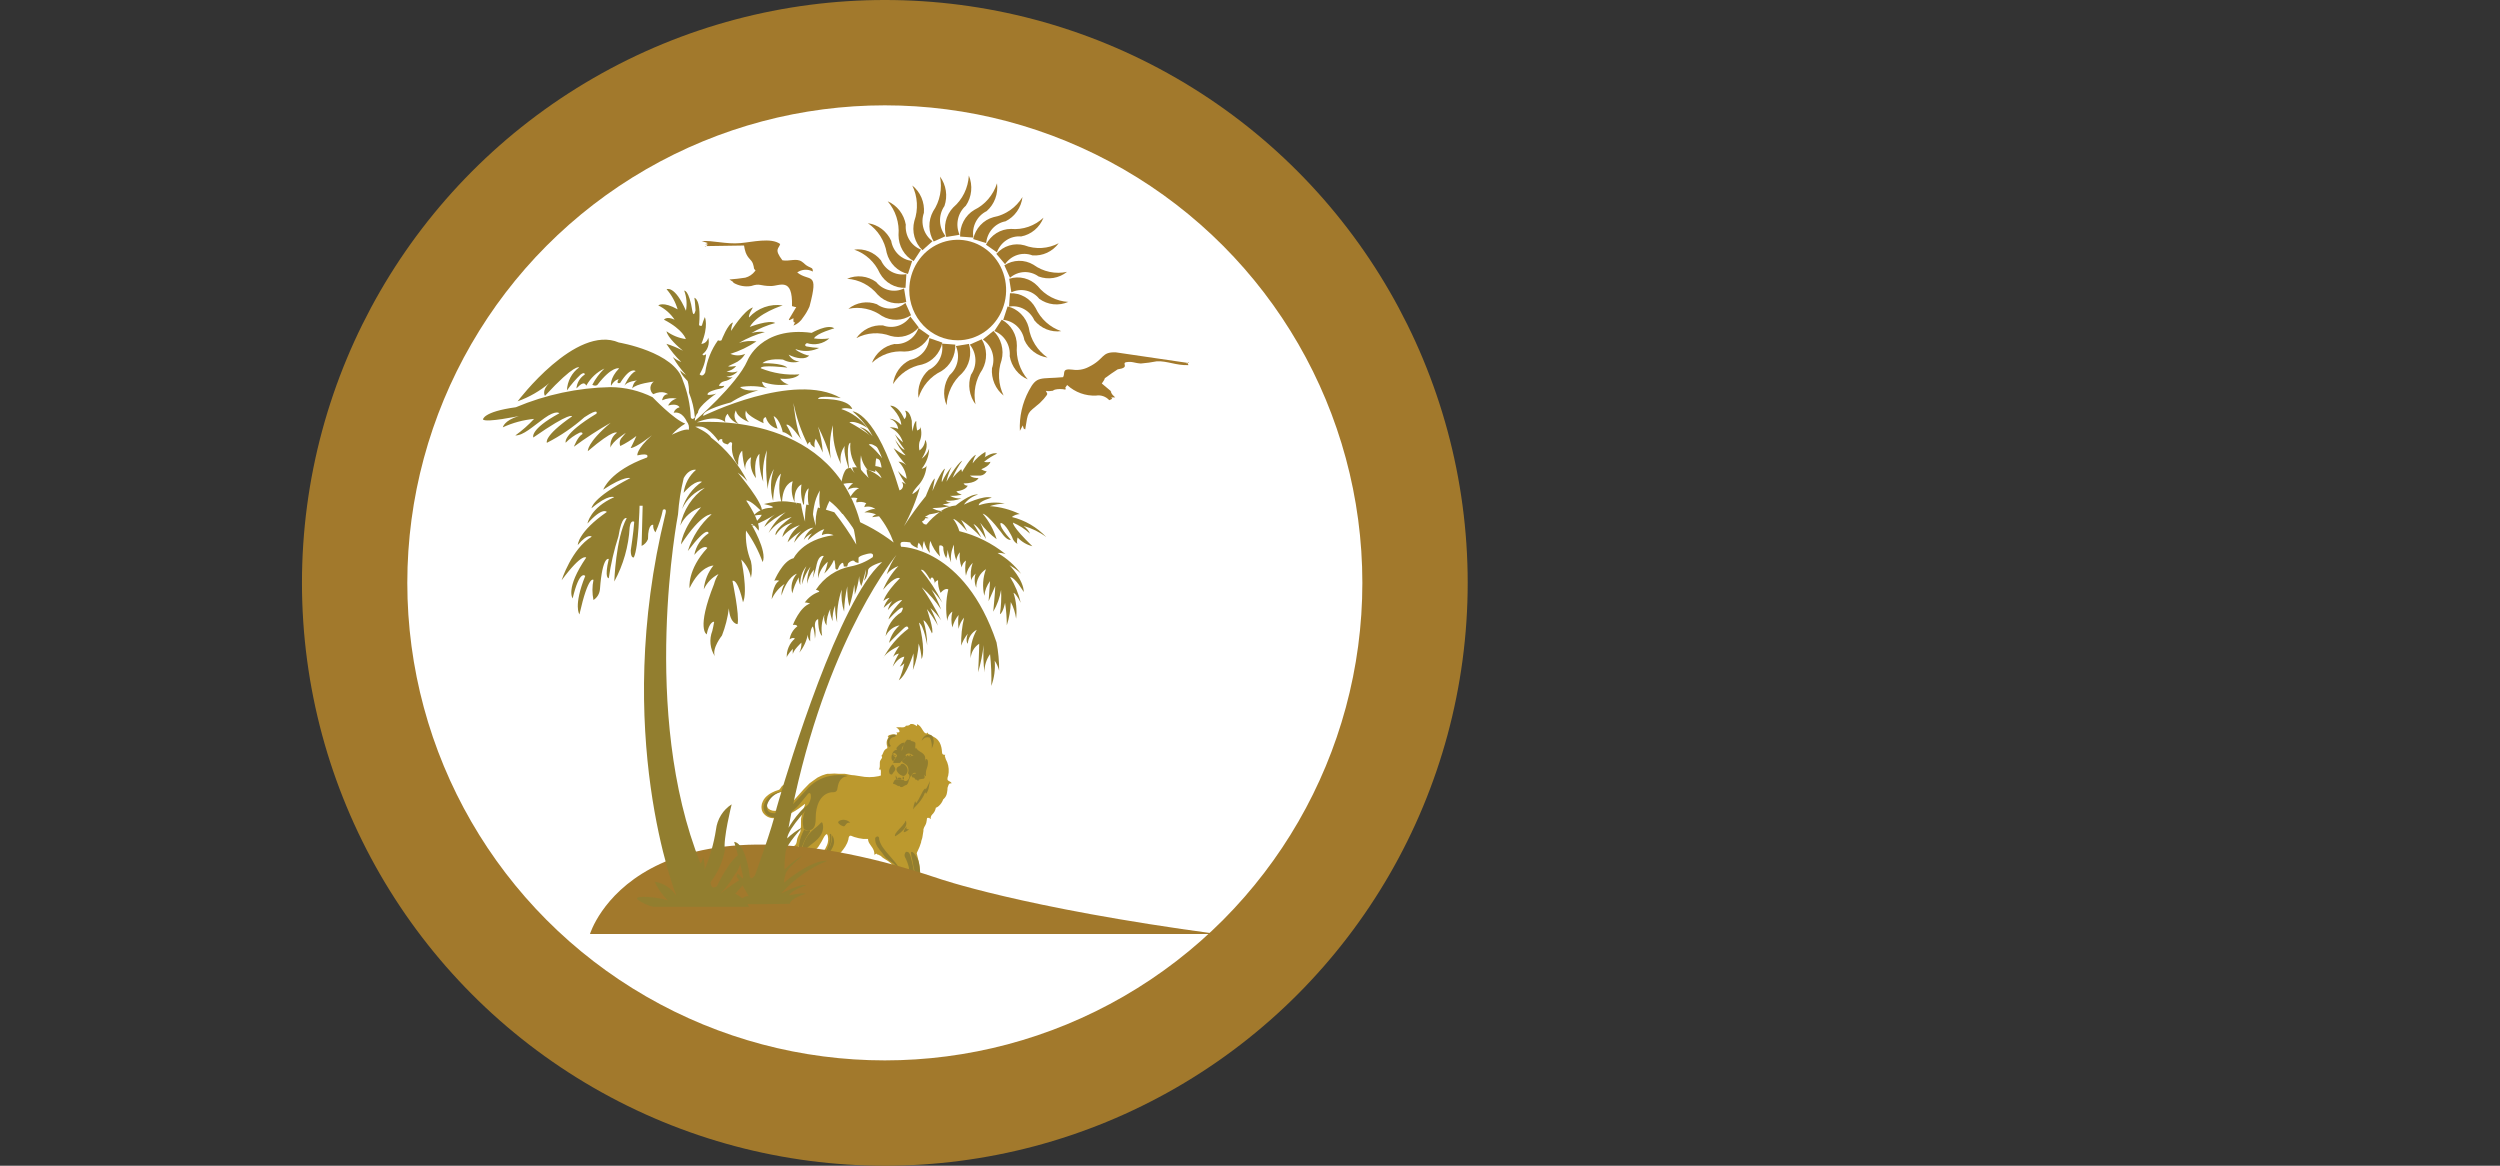 <svg width="356" height="166" viewBox="0 0 356 166" fill="none" xmlns="http://www.w3.org/2000/svg">
<rect x="0" y="0" width="356" height="166" fill="#333333" stroke="none"/>
<circle cx="126" cy="83" r="83" fill="#A2792C"/>
<circle cx="126" cy="83" r="68" fill="white"/>
<path fill-rule="evenodd" clip-rule="evenodd" d="M104.478 40.286C105.235 40.715 106.108 40.871 106.96 40.73C108.256 40.3 108.16 40.73 109.801 40.73C111.015 40.73 112.904 39.384 112.78 43.592L113.249 43.721H113.387L112.325 45.51C112.545 45.639 112.201 45.653 112.6 45.51L112.987 45.309C112.89 46.655 113.58 45.166 112.987 46.368C113.559 46.147 114.044 45.734 114.366 45.195C114.731 44.716 115.036 44.192 115.276 43.635C116.655 38.468 115.276 40.214 113.524 38.797C113.849 38.569 114.226 38.437 114.617 38.414C115.008 38.392 115.398 38.48 115.745 38.669C115.745 38.11 115.593 38.211 115.083 37.939C114.573 37.667 114.655 37.581 114.173 37.252C113.414 36.722 112.394 37.252 111.414 37.066C110.173 35.448 110.932 35.42 111.097 34.747C109.801 33.788 107.112 34.475 105.443 34.618C103.388 34.804 101.458 34.203 99.927 34.332L100.782 34.604C100.382 34.89 100.092 34.69 100.782 34.819C100.782 34.819 100.465 35.262 100.354 35.047L105.953 34.962C105.997 35.303 106.076 35.639 106.188 35.964C106.56 36.908 106.988 36.908 107.222 37.566C107.457 38.225 107.222 38.182 107.608 38.525C107.608 38.525 107.525 38.525 107.512 38.611C107.164 39.071 106.679 39.398 106.133 39.541C105.415 39.656 104.602 39.742 103.871 39.799L104.133 39.971C104.464 40.214 104.243 39.985 104.478 40.286Z" fill="url(#paint0_linear)"/>
<path fill-rule="evenodd" clip-rule="evenodd" d="M151.382 53.71C148.114 54.011 147.659 53.452 146.514 55.628C145.577 57.373 145.132 59.357 145.231 61.353L145.645 60.58C145.838 61.167 145.645 60.923 145.99 61.152C146.431 58.462 146.238 58.948 148.072 57.388L148.624 56.816C149.341 55.957 149.148 56.172 148.927 55.657C149.196 55.714 149.473 55.714 149.741 55.657H149.865L150.21 55.485C150.705 55.371 151.218 55.371 151.713 55.485C151.892 54.826 151.341 55.742 151.961 54.826C153.097 55.87 154.583 56.41 156.099 56.329C156.437 56.275 156.783 56.306 157.107 56.421C157.431 56.536 157.724 56.73 157.96 56.987C158.967 56.615 157.684 56.687 158.484 56.587H158.801C158.539 56.301 158.36 56.243 158.208 55.843C158.057 55.442 158.539 56.086 158.112 55.628C158.112 55.628 156.94 54.64 156.898 54.612C157.919 53.181 156.526 54.511 158.277 53.181L159.16 52.594C160.98 52.336 159.657 51.749 160.36 51.578C161.298 51.434 161.435 51.692 162.456 51.764C163.22 51.704 163.979 51.599 164.731 51.449C166.207 51.377 167.49 52.064 169.227 51.993C169.02 51.177 168.814 51.992 169.117 51.692C169.42 51.391 169.227 51.692 169.227 51.692L158.898 50.175C156.788 50.089 157.326 51.134 155.037 52.25C154.318 52.629 153.503 52.764 152.706 52.637C151.12 52.436 151.727 53.152 151.382 53.71Z" fill="url(#paint1_linear)"/>
<path fill-rule="evenodd" clip-rule="evenodd" d="M136.377 48.457C137.741 48.457 139.074 48.037 140.208 47.251C141.342 46.464 142.225 45.347 142.747 44.039C143.269 42.732 143.406 41.293 143.14 39.905C142.874 38.516 142.217 37.241 141.253 36.24C140.288 35.24 139.06 34.558 137.722 34.282C136.384 34.006 134.998 34.148 133.738 34.689C132.478 35.231 131.401 36.148 130.644 37.325C129.886 38.502 129.481 39.885 129.481 41.301C129.481 43.199 130.208 45.019 131.501 46.361C132.794 47.703 134.548 48.457 136.377 48.457Z" fill="url(#paint2_linear)"/>
<path fill-rule="evenodd" clip-rule="evenodd" d="M138.61 33.83C138.483 33.075 138.599 32.296 138.94 31.616C139.282 30.936 139.83 30.391 140.499 30.066C141.046 29.587 141.468 28.973 141.726 28.28C141.984 27.587 142.069 26.838 141.975 26.102C141.711 26.929 141.288 27.692 140.731 28.345C140.174 28.997 139.494 29.524 138.734 29.894C138.096 30.274 137.57 30.829 137.215 31.498C136.86 32.167 136.689 32.924 136.721 33.687L138.61 33.83Z" fill="url(#paint3_linear)"/>
<path fill-rule="evenodd" clip-rule="evenodd" d="M140.432 34.617C140.5 33.858 140.806 33.142 141.305 32.58C141.803 32.019 142.466 31.644 143.19 31.512C143.838 31.192 144.399 30.709 144.821 30.107C145.242 29.504 145.511 28.801 145.603 28.062C145.141 28.81 144.535 29.45 143.823 29.943C143.111 30.435 142.309 30.77 141.466 30.925C140.756 31.12 140.111 31.515 139.603 32.065C139.094 32.615 138.742 33.3 138.584 34.045L140.432 34.617Z" fill="url(#paint4_linear)"/>
<path fill-rule="evenodd" clip-rule="evenodd" d="M141.962 35.934C142.219 35.217 142.695 34.608 143.318 34.199C143.941 33.791 144.675 33.606 145.409 33.672C146.114 33.54 146.776 33.226 147.333 32.758C147.889 32.29 148.324 31.684 148.595 30.996C147.97 31.579 147.236 32.022 146.439 32.298C145.642 32.574 144.798 32.676 143.961 32.599C143.227 32.6 142.507 32.81 141.879 33.206C141.252 33.602 140.741 34.169 140.403 34.846L141.962 35.934Z" fill="url(#paint5_linear)"/>
<path fill-rule="evenodd" clip-rule="evenodd" d="M143.121 37.624C143.546 37 144.157 36.538 144.86 36.311C145.563 36.083 146.319 36.102 147.01 36.365C147.725 36.425 148.443 36.297 149.098 35.995C149.753 35.692 150.325 35.224 150.761 34.633C150.011 35.028 149.19 35.258 148.35 35.31C147.51 35.361 146.669 35.233 145.879 34.933C145.169 34.737 144.421 34.746 143.715 34.961C143.01 35.175 142.375 35.587 141.88 36.15L143.121 37.624Z" fill="url(#paint6_linear)"/>
<path fill-rule="evenodd" clip-rule="evenodd" d="M143.823 39.555C144.388 39.065 145.092 38.781 145.827 38.747C146.562 38.714 147.288 38.932 147.892 39.369C148.566 39.622 149.291 39.695 150 39.58C150.709 39.465 151.378 39.166 151.946 38.711C151.124 38.889 150.275 38.89 149.452 38.715C148.629 38.541 147.85 38.193 147.161 37.695C146.529 37.318 145.809 37.126 145.081 37.142C144.352 37.157 143.64 37.377 143.023 37.781L143.823 39.555Z" fill="url(#paint7_linear)"/>
<path fill-rule="evenodd" clip-rule="evenodd" d="M144.016 41.631C144.683 41.308 145.434 41.223 146.152 41.388C146.87 41.554 147.516 41.961 147.988 42.547C148.584 42.98 149.277 43.248 150.001 43.326C150.725 43.404 151.456 43.288 152.125 42.991C151.286 42.944 150.465 42.72 149.713 42.331C148.961 41.942 148.294 41.397 147.754 40.729C147.236 40.189 146.585 39.807 145.873 39.626C145.16 39.444 144.413 39.469 143.713 39.699L144.016 41.631Z" fill="url(#paint8_linear)"/>
<path fill-rule="evenodd" clip-rule="evenodd" d="M143.686 43.663C144.412 43.534 145.158 43.657 145.811 44.011C146.464 44.365 146.986 44.932 147.299 45.624C147.762 46.189 148.354 46.626 149.021 46.893C149.688 47.161 150.409 47.251 151.119 47.155C150.326 46.888 149.594 46.458 148.966 45.89C148.338 45.322 147.827 44.627 147.464 43.849C147.1 43.188 146.568 42.643 145.926 42.274C145.284 41.906 144.557 41.728 143.823 41.76L143.686 43.663Z" fill="url(#paint9_linear)"/>
<path fill-rule="evenodd" clip-rule="evenodd" d="M142.859 45.553C143.593 45.622 144.285 45.94 144.828 46.457C145.371 46.974 145.736 47.662 145.866 48.415C146.171 49.087 146.635 49.668 147.213 50.106C147.791 50.543 148.466 50.823 149.176 50.92C148.464 50.438 147.858 49.806 147.395 49.067C146.932 48.328 146.622 47.496 146.486 46.626C146.294 45.891 145.913 45.224 145.383 44.697C144.853 44.17 144.196 43.803 143.48 43.635L142.859 45.553Z" fill="url(#paint10_linear)"/>
<path fill-rule="evenodd" clip-rule="evenodd" d="M141.59 47.141C142.283 47.405 142.873 47.898 143.269 48.545C143.666 49.191 143.846 49.955 143.783 50.719C143.909 51.449 144.21 52.134 144.658 52.712C145.106 53.29 145.687 53.741 146.348 54.025C145.789 53.374 145.364 52.612 145.098 51.786C144.832 50.959 144.732 50.084 144.803 49.216C144.807 48.455 144.608 47.707 144.228 47.056C143.849 46.404 143.303 45.874 142.652 45.523L141.59 47.141Z" fill="url(#paint11_linear)"/>
<path fill-rule="evenodd" clip-rule="evenodd" d="M139.962 48.343C140.588 48.777 141.056 49.416 141.291 50.158C141.526 50.9 141.514 51.702 141.258 52.437C141.196 53.178 141.316 53.923 141.605 54.603C141.894 55.284 142.344 55.878 142.913 56.33C142.537 55.552 142.317 54.703 142.268 53.835C142.218 52.966 142.339 52.096 142.624 51.278C142.813 50.542 142.806 49.766 142.601 49.035C142.397 48.303 142.004 47.644 141.465 47.127L139.962 48.343Z" fill="url(#paint12_linear)"/>
<path fill-rule="evenodd" clip-rule="evenodd" d="M138.1 49.073C138.588 49.666 138.869 50.412 138.899 51.19C138.929 51.969 138.706 52.735 138.266 53.367C138.026 54.068 137.96 54.821 138.073 55.556C138.187 56.291 138.476 56.985 138.914 57.575C138.739 56.721 138.735 55.84 138.903 54.985C139.072 54.13 139.409 53.321 139.893 52.608C140.253 51.95 140.434 51.204 140.417 50.447C140.4 49.691 140.186 48.954 139.797 48.315L138.1 49.073Z" fill="url(#paint13_linear)"/>
<path fill-rule="evenodd" clip-rule="evenodd" d="M136.116 49.273C136.423 49.968 136.504 50.748 136.344 51.495C136.185 52.242 135.795 52.914 135.233 53.409C134.81 54.025 134.547 54.744 134.469 55.496C134.392 56.248 134.503 57.008 134.792 57.703C134.841 56.832 135.06 55.98 135.437 55.2C135.814 54.42 136.341 53.728 136.985 53.166C137.502 52.627 137.868 51.952 138.043 51.213C138.218 50.474 138.196 49.699 137.977 48.973L136.116 49.273Z" fill="url(#paint14_linear)"/>
<path fill-rule="evenodd" clip-rule="evenodd" d="M134.142 48.93C134.268 49.683 134.151 50.459 133.81 51.137C133.468 51.815 132.921 52.357 132.252 52.679C131.707 53.162 131.287 53.78 131.031 54.475C130.776 55.17 130.693 55.921 130.791 56.658C131.05 55.828 131.471 55.063 132.029 54.41C132.587 53.758 133.268 53.232 134.031 52.866C134.665 52.481 135.186 51.925 135.539 51.257C135.891 50.589 136.061 49.834 136.031 49.073L134.142 48.93Z" fill="url(#paint15_linear)"/>
<path fill-rule="evenodd" clip-rule="evenodd" d="M132.337 48.143C132.267 48.904 131.96 49.62 131.462 50.184C130.965 50.747 130.303 51.126 129.578 51.263C128.93 51.578 128.368 52.058 127.946 52.658C127.524 53.259 127.256 53.96 127.165 54.698C127.632 53.962 128.241 53.334 128.953 52.854C129.665 52.374 130.465 52.051 131.302 51.907C132.012 51.712 132.657 51.317 133.166 50.767C133.674 50.216 134.027 49.531 134.185 48.787L132.337 48.143Z" fill="url(#paint16_linear)"/>
<path fill-rule="evenodd" clip-rule="evenodd" d="M130.793 46.711C130.539 47.428 130.065 48.038 129.445 48.449C128.825 48.86 128.092 49.049 127.359 48.987C126.652 49.118 125.988 49.432 125.429 49.9C124.87 50.367 124.433 50.974 124.159 51.663C124.784 51.08 125.518 50.637 126.315 50.361C127.113 50.086 127.956 49.983 128.793 50.06C129.529 50.059 130.251 49.849 130.88 49.453C131.51 49.057 132.023 48.49 132.365 47.813L130.793 46.711Z" fill="url(#paint17_linear)"/>
<path fill-rule="evenodd" clip-rule="evenodd" d="M129.632 45.08C129.207 45.704 128.596 46.166 127.893 46.394C127.19 46.621 126.434 46.602 125.743 46.34C125.015 46.282 124.285 46.417 123.622 46.732C122.958 47.048 122.383 47.533 121.95 48.143C122.701 47.748 123.521 47.518 124.361 47.466C125.201 47.414 126.042 47.542 126.832 47.842C127.542 48.039 128.291 48.03 128.996 47.815C129.701 47.6 130.336 47.189 130.831 46.626L129.632 45.08Z" fill="url(#paint18_linear)"/>
<path fill-rule="evenodd" clip-rule="evenodd" d="M128.931 43.133C128.367 43.623 127.663 43.907 126.928 43.94C126.192 43.974 125.467 43.755 124.863 43.319C124.188 43.065 123.463 42.993 122.754 43.108C122.046 43.223 121.376 43.522 120.809 43.977C121.631 43.799 122.479 43.797 123.302 43.972C124.125 44.147 124.905 44.494 125.594 44.993C126.228 45.367 126.947 45.554 127.676 45.537C128.405 45.519 129.115 45.297 129.731 44.893L128.931 43.133Z" fill="url(#paint19_linear)"/>
<path fill-rule="evenodd" clip-rule="evenodd" d="M128.736 41.073C128.069 41.396 127.318 41.482 126.6 41.316C125.882 41.15 125.236 40.743 124.764 40.157C124.168 39.724 123.476 39.455 122.752 39.375C122.029 39.295 121.298 39.406 120.627 39.699C121.467 39.75 122.287 39.978 123.039 40.369C123.791 40.76 124.458 41.307 124.999 41.975C125.52 42.513 126.173 42.894 126.888 43.076C127.602 43.257 128.351 43.233 129.053 43.005L128.736 41.073Z" fill="url(#paint20_linear)"/>
<path fill-rule="evenodd" clip-rule="evenodd" d="M129.068 39.04C128.342 39.168 127.595 39.046 126.943 38.692C126.29 38.338 125.767 37.771 125.455 37.079C124.994 36.51 124.402 36.072 123.734 35.804C123.066 35.536 122.344 35.448 121.635 35.548C122.434 35.818 123.17 36.256 123.799 36.835C124.428 37.413 124.935 38.12 125.289 38.911C125.657 39.571 126.192 40.113 126.837 40.479C127.481 40.845 128.21 41.02 128.944 40.986L129.068 39.04Z" fill="url(#paint21_linear)"/>
<path fill-rule="evenodd" clip-rule="evenodd" d="M129.896 37.15C129.163 37.082 128.472 36.765 127.931 36.247C127.39 35.73 127.028 35.041 126.904 34.288C126.596 33.615 126.13 33.033 125.55 32.596C124.969 32.158 124.292 31.879 123.58 31.783C124.284 32.258 124.886 32.877 125.348 33.604C125.811 34.33 126.124 35.148 126.269 36.005C126.462 36.744 126.845 37.414 127.377 37.944C127.909 38.473 128.57 38.842 129.289 39.011L129.896 37.15Z" fill="url(#paint22_linear)"/>
<path fill-rule="evenodd" clip-rule="evenodd" d="M131.163 35.548C130.472 35.286 129.884 34.795 129.49 34.151C129.096 33.506 128.918 32.745 128.984 31.985C128.854 31.252 128.55 30.565 128.1 29.985C127.65 29.406 127.067 28.951 126.405 28.664C126.964 29.315 127.389 30.077 127.655 30.903C127.92 31.73 128.021 32.605 127.95 33.473C127.95 34.235 128.15 34.983 128.529 35.637C128.908 36.29 129.452 36.823 130.101 37.18L131.163 35.548Z" fill="url(#paint23_linear)"/>
<path fill-rule="evenodd" clip-rule="evenodd" d="M132.79 34.345C132.187 33.906 131.739 33.273 131.517 32.543C131.295 31.813 131.311 31.028 131.563 30.309C131.625 29.568 131.506 28.823 131.216 28.142C130.927 27.462 130.477 26.868 129.908 26.416C130.289 27.195 130.511 28.047 130.56 28.918C130.61 29.79 130.487 30.663 130.198 31.483C130.008 32.218 130.016 32.994 130.22 33.725C130.424 34.457 130.817 35.117 131.356 35.633L132.79 34.345Z" fill="url(#paint24_linear)"/>
<path fill-rule="evenodd" clip-rule="evenodd" d="M134.654 33.63C134.169 33.036 133.889 32.29 133.86 31.512C133.83 30.735 134.051 29.968 134.488 29.336C134.729 28.638 134.797 27.888 134.686 27.155C134.575 26.423 134.289 25.731 133.854 25.143C134.026 25.994 134.028 26.872 133.859 27.724C133.691 28.576 133.356 29.383 132.875 30.095C132.515 30.752 132.332 31.497 132.347 32.253C132.361 33.009 132.572 33.747 132.958 34.388L134.654 33.63Z" fill="url(#paint25_linear)"/>
<path fill-rule="evenodd" clip-rule="evenodd" d="M136.639 33.43C136.333 32.733 136.255 31.952 136.417 31.205C136.579 30.458 136.972 29.787 137.536 29.294C137.956 28.676 138.216 27.957 138.29 27.205C138.365 26.453 138.253 25.694 137.963 25C137.915 25.874 137.693 26.729 137.311 27.51C136.929 28.291 136.395 28.981 135.743 29.537C135.223 30.077 134.855 30.755 134.68 31.497C134.505 32.239 134.529 33.016 134.75 33.745L136.639 33.43Z" fill="url(#paint26_linear)"/>
<path fill-rule="evenodd" clip-rule="evenodd" d="M129.206 103.331C129.142 103.339 129.077 103.339 129.013 103.331C128.875 103.602 128.503 103.602 128.213 103.559H127.827C127.745 103.564 127.664 103.588 127.593 103.631C127.896 103.631 128.338 104.289 127.924 104.289C127.828 104.306 127.73 104.306 127.634 104.289C127.731 104.418 127.841 104.518 127.634 104.647C127.349 104.54 127.037 104.54 126.752 104.647C126.628 104.647 126.434 104.776 126.407 104.933H126.517C126.517 105.162 126.062 105.42 126.352 106.365C126.366 106.426 126.366 106.49 126.352 106.551C126.129 106.633 125.946 106.803 125.841 107.023L125.69 107.367C125.593 107.596 125.552 107.553 125.483 107.667C125.717 107.667 125.579 108.011 125.483 108.097C125.429 108.167 125.383 108.244 125.345 108.325C125.221 108.597 125.345 109.055 125.248 109.356C125.152 109.657 125.152 109.556 125.138 109.614C125.4 109.456 125.441 109.614 125.441 109.943C125.424 110.104 125.424 110.268 125.441 110.429L125.097 110.53C124.236 110.709 123.351 110.709 122.49 110.53L121.649 110.401C121.18 110.401 120.739 110.243 120.27 110.186H119.691H119.387C118.998 110.142 118.605 110.142 118.215 110.186H117.843C117.669 110.217 117.498 110.265 117.333 110.329C117.167 110.376 117.005 110.438 116.85 110.515C116.699 110.578 116.552 110.65 116.409 110.73L115.374 111.474L115.25 111.574L114.478 112.362C114.312 112.533 114.023 112.891 113.857 113.063C113.692 113.235 113.375 113.621 113.126 113.879L112.906 114.108C112.679 114.333 112.44 114.543 112.189 114.737C111.98 114.903 111.753 115.042 111.513 115.152C111.241 115.266 110.959 115.353 110.672 115.41C110.458 115.476 110.232 115.486 110.014 115.441C109.795 115.397 109.59 115.297 109.417 115.152C109.003 114.68 109.306 113.993 109.651 113.592L109.761 113.478C109.96 113.275 110.188 113.106 110.437 112.977H110.589C111.209 112.676 111.127 112.762 111.789 112.977C112.029 113.07 112.293 113.07 112.533 112.977H112.685L112.809 112.862C112.885 112.776 112.949 112.679 113.002 112.576C113.094 112.44 113.206 112.319 113.333 112.218C113.381 112.188 113.423 112.149 113.457 112.104H113.347H113.209C113.209 112.104 113.209 112.104 113.209 111.975C113.209 111.846 113.402 111.732 113.485 111.603L113.333 111.675C112.795 111.875 112.271 111.259 111.499 111.818C111.154 112.061 111.14 112.419 110.865 112.49C110.54 112.578 110.225 112.703 109.927 112.862C109.559 113.046 109.227 113.298 108.948 113.607L108.768 113.85C108.713 113.942 108.662 114.038 108.617 114.136C108.508 114.348 108.446 114.583 108.438 114.823V115.052C108.449 115.263 108.506 115.468 108.603 115.653C108.771 115.922 109.003 116.142 109.275 116.292C109.548 116.442 109.853 116.518 110.161 116.512C110.578 116.524 110.993 116.461 111.389 116.326L111.692 116.226C112.007 116.105 112.316 115.966 112.616 115.811L112.754 115.739C113.086 115.563 113.409 115.367 113.719 115.152C113.981 114.952 114.257 114.766 114.505 114.566C114.754 114.365 114.574 114.566 114.643 114.566C114.592 114.742 114.528 114.915 114.45 115.081C114.273 115.577 114.144 116.09 114.064 116.612C114.057 116.688 114.057 116.765 114.064 116.841C114.087 117.382 114.055 117.925 113.968 118.459L113.871 118.673C113.756 118.881 113.655 119.096 113.568 119.317C113.485 119.546 113.485 119.847 113.388 120.105C113.333 120.246 113.237 120.366 113.113 120.448C113.01 120.503 112.922 120.582 112.855 120.679C112.788 120.776 112.744 120.888 112.726 121.006C112.658 121.639 112.543 122.266 112.382 122.881C112.382 122.967 112.382 123.024 112.299 123.124C112.232 123.498 112.186 123.876 112.161 124.255C112.142 124.699 112.044 125.136 111.871 125.543C111.678 125.944 111.871 125.987 111.982 126.359C112.092 126.731 111.982 126.774 112.092 126.96C112.189 127.375 112.699 127.762 113.099 127.518C113.181 127.518 113.195 127.389 113.306 127.389C113.637 127.389 113.802 127.461 113.995 127.261C114.188 127.06 114.299 127.146 114.409 127.032C114.519 126.917 114.409 126.731 114.409 126.602C114.188 125.93 113.843 126.287 113.444 125.944C113.044 125.6 113.25 125.3 113.347 124.942C113.444 124.584 113.719 124.012 113.816 123.64C113.912 123.267 113.926 123.124 114.009 122.767C114.016 122.675 114.044 122.586 114.092 122.509C114.253 122.306 114.462 122.148 114.698 122.051L115.14 121.793C115.416 121.614 115.679 121.413 115.926 121.192L116.009 121.121C116.169 120.988 116.317 120.839 116.45 120.677L116.533 120.577C116.841 120.121 117.117 119.642 117.36 119.146C117.581 118.831 117.774 118.573 117.884 119.06C117.973 119.486 117.934 119.93 117.774 120.333C117.634 120.682 117.448 121.01 117.222 121.307L117.126 121.436C116.905 121.779 116.533 121.979 116.85 122.466L116.946 122.595C117.168 122.862 117.367 123.149 117.539 123.454C117.808 123.909 118.039 124.388 118.229 124.885L118.408 125.429C118.519 125.829 118.794 125.686 118.891 125.901C119 126.1 119.166 126.258 119.367 126.353C119.567 126.448 119.792 126.475 120.008 126.43C120.081 126.424 120.155 126.424 120.229 126.43C120.449 126.43 120.766 126.545 120.959 126.43C121.153 126.316 121.249 126.43 121.415 126.287C121.58 126.144 121.497 125.901 121.415 125.786C121.139 125.328 121.166 125.414 120.794 125.414C120.542 125.426 120.291 125.365 120.07 125.239C119.849 125.113 119.665 124.926 119.539 124.699L119.47 124.598L119.36 124.398C119.284 124.261 119.22 124.117 119.167 123.969C119.043 123.683 118.946 123.353 118.836 123.053C118.758 122.905 118.702 122.746 118.67 122.581C118.67 122.38 118.877 122.251 118.987 122.137L119.36 121.765L119.553 121.579C119.729 121.398 119.895 121.207 120.049 121.006C120.28 120.718 120.475 120.401 120.629 120.062C120.707 119.876 120.772 119.685 120.822 119.489C120.822 119.332 120.891 119.002 121.097 119.002C121.199 119.007 121.298 119.036 121.387 119.088L121.649 119.189C122.058 119.322 122.478 119.413 122.904 119.46H123.607C123.612 119.679 123.674 119.891 123.787 120.076C123.884 120.239 123.99 120.397 124.104 120.548C124.195 120.663 124.273 120.788 124.338 120.92C124.468 121.165 124.525 121.444 124.504 121.722L124.807 121.55C124.973 121.664 124.917 121.679 125.152 121.736C125.218 121.742 125.282 121.764 125.339 121.798C125.396 121.833 125.445 121.88 125.483 121.936C125.57 122.029 125.667 122.111 125.772 122.18C125.979 122.337 126.228 122.452 126.434 122.595L126.586 122.709L126.889 122.953C127.031 123.089 127.136 123.262 127.193 123.454L127.096 123.582C127.077 123.635 127.049 123.683 127.014 123.725C126.931 123.811 126.765 123.725 126.628 123.725C126.49 123.725 126.241 123.84 126.076 123.725C125.978 123.688 125.873 123.674 125.77 123.684C125.666 123.695 125.566 123.73 125.477 123.786C125.388 123.843 125.312 123.919 125.256 124.011C125.2 124.102 125.164 124.205 125.152 124.312C125.152 124.899 125.566 124.885 125.897 124.942C126.228 124.999 126.269 125.3 126.821 125.3C127.372 125.3 127.427 125.128 127.772 125.128C128.082 125.13 128.383 125.024 128.627 124.828C129 124.556 129.041 124.198 129.11 124.155C129.179 124.112 129.33 124.341 129.372 124.441L129.551 124.856C129.661 125.142 129.772 125.4 129.868 125.701L129.992 126.144C130.172 126.574 130.503 126.631 130.668 127.06V127.16C130.759 127.285 130.879 127.384 131.016 127.449C131.153 127.514 131.304 127.543 131.454 127.532H131.73C131.89 127.519 132.047 127.485 132.199 127.432C132.433 127.346 132.751 127.575 133.095 127.318C133.219 127.218 133.247 127.032 133.357 127.032C133.468 127.032 133.482 127.032 133.55 127.032C133.579 127.01 133.602 126.982 133.619 126.95C133.636 126.918 133.645 126.882 133.647 126.846C133.647 126.659 133.302 126.345 133.151 126.216C133.119 126.175 133.079 126.141 133.034 126.116C132.989 126.091 132.939 126.077 132.888 126.073C132.502 126.073 132.102 126.273 131.799 126.073C131.539 125.949 131.323 125.746 131.18 125.489C131.036 125.233 130.973 124.937 130.999 124.641C130.999 124.484 130.999 124.37 130.999 124.198C130.99 123.663 130.925 123.13 130.806 122.609L130.544 121.521C130.565 121.409 130.607 121.302 130.668 121.206C130.87 120.803 131.036 120.382 131.165 119.947C131.165 119.718 131.303 119.503 131.344 119.26L131.496 118.315C131.489 118.244 131.489 118.172 131.496 118.101C131.554 117.885 131.647 117.682 131.771 117.5C132.047 116.97 131.923 116.541 132.061 116.469H132.199H132.351C132.366 116.51 132.39 116.547 132.421 116.577C132.452 116.607 132.489 116.628 132.53 116.641C132.514 116.524 132.524 116.405 132.56 116.294C132.596 116.182 132.656 116.08 132.737 115.997C132.991 115.763 133.17 115.453 133.247 115.109C133.247 114.981 133.247 115.024 133.371 114.981L133.523 114.895L133.675 114.78C133.95 114.537 134.163 114.228 134.295 113.879C134.295 113.778 134.295 113.879 134.405 113.75C134.639 113.533 134.795 113.24 134.847 112.92C134.883 112.774 134.906 112.626 134.916 112.476C134.916 112.319 134.916 112.161 134.985 112.018C135.054 111.875 135.067 111.603 135.288 111.56C135.356 111.546 135.427 111.546 135.495 111.56C135.495 111.26 134.916 111.274 134.916 110.959C134.916 110.644 135.012 110.544 135.026 110.444C135.161 109.814 135.113 109.156 134.888 108.555C134.738 108.28 134.622 107.986 134.543 107.681C134.543 107.61 134.543 107.553 134.64 107.495C133.881 107.495 134.323 107.138 133.95 106.064C133.866 105.812 133.734 105.581 133.561 105.384C133.388 105.187 133.178 105.029 132.944 104.919L132.585 104.762C132.433 104.676 132.144 104.533 132.102 104.347C132.061 104.161 132.102 104.347 131.992 104.433C131.961 104.442 131.927 104.442 131.896 104.433C131.702 104.433 131.578 104.246 131.482 104.103L131.192 103.645C131.097 103.494 130.976 103.363 130.834 103.259C130.764 103.194 130.678 103.149 130.585 103.13C130.585 103.316 130.585 103.259 130.585 103.373C130.585 103.488 130.241 103.102 129.91 103.102H129.648C129.648 103.159 129.441 103.331 129.206 103.331Z" fill="#BC992E"/>
<path fill-rule="evenodd" clip-rule="evenodd" d="M123 117.773C123.262 117.916 123.386 117.486 123.524 117.615C123.662 117.744 123.235 117.987 123.814 117.987C123.731 117.987 123.29 118.13 123.317 117.787C123.184 117.832 123.044 117.857 122.904 117.858C122.711 117.858 122.711 117.73 122.738 117.558C122.416 117.657 122.081 117.706 121.745 117.701C121.345 117.701 121.359 117.257 121.125 117.157C120.89 117.057 120.546 117.429 120.518 117.715C120.518 117.87 120.559 118.021 120.637 118.153C120.715 118.284 120.826 118.39 120.959 118.46C121.451 118.82 122.018 119.056 122.614 119.147C122.922 119.194 123.236 119.163 123.529 119.056C123.822 118.949 124.086 118.769 124.297 118.531C125.676 116.928 123.979 113.694 125.676 111.604C125.775 111.507 125.868 111.401 125.951 111.289C125.962 111.251 125.96 111.21 125.945 111.174C125.93 111.137 125.903 111.107 125.869 111.089C125.783 111.067 125.693 111.067 125.607 111.089C125.607 111.017 125.689 111.017 125.689 110.917C125.696 110.822 125.696 110.726 125.689 110.631C125.314 110.731 124.931 110.803 124.545 110.845C123.721 110.875 122.897 110.803 122.09 110.631C121.701 110.536 121.304 110.478 120.904 110.459C119.401 110.459 118.753 112.549 120.573 113.407C120.849 113.536 121.318 113.708 121.332 114.023C121.345 114.338 120.559 114.839 120.256 115.01C120.105 115.086 119.962 115.177 119.828 115.282C119.663 115.425 119.332 115.898 119.58 116.227C119.828 116.556 120.959 116.37 121.359 117.186C121.47 117.386 121.469 117.486 121.635 117.601C121.8 117.715 122.421 117.601 122.738 117.486C123.055 117.372 122.959 117.587 123 117.773Z" fill="#BC992E"/>
<path fill-rule="evenodd" clip-rule="evenodd" d="M124.958 120.592C124.813 120.409 124.693 120.207 124.599 119.991C124.525 119.882 124.485 119.752 124.485 119.619C124.485 119.486 124.525 119.356 124.599 119.247C124.709 119.118 125.054 118.875 125.178 119.247C125.207 119.521 125.267 119.79 125.357 120.048C125.547 120.472 125.798 120.863 126.102 121.208L126.323 121.451C126.612 121.809 127.136 122.338 127.454 122.71L127.895 123.226C128.129 123.512 127.702 123.512 127.592 123.727C127.481 123.941 127.288 124.099 127.012 124.027C126.737 123.956 126.695 124.242 126.268 124.027C126.215 123.99 126.152 123.97 126.088 123.97C126.024 123.97 125.962 123.99 125.909 124.027C125.807 124.084 125.718 124.162 125.647 124.256C125.606 124.302 125.575 124.357 125.558 124.417C125.54 124.477 125.536 124.541 125.545 124.603C125.554 124.664 125.577 124.723 125.611 124.775C125.646 124.827 125.691 124.869 125.744 124.9C126.006 125.058 126.033 124.9 126.475 125.129C127.178 125.544 127.261 125.129 127.923 125.129C128.322 125.129 128.378 125.129 128.667 124.943C128.856 124.79 129.007 124.591 129.105 124.365C129.204 124.138 129.247 123.889 129.233 123.641C128.943 121.694 126.847 119.862 127.192 119.061C127.446 118.683 127.747 118.341 128.088 118.045C128.433 117.702 128.669 117.257 128.764 116.771C128.576 116.733 128.399 116.654 128.242 116.541C128.085 116.428 127.953 116.282 127.854 116.112C127.619 115.64 127.785 115.182 127.274 115.111C127.385 115.039 127.467 114.982 127.412 114.796C127.274 114.323 126.337 114.452 126.406 113.365C126.406 113.236 126.406 113.021 126.309 112.992C126.177 113.005 126.05 113.049 125.937 113.121C125.972 112.999 126 112.875 126.019 112.749C126.064 112.344 126.022 111.933 125.895 111.547C125.676 111.718 125.497 111.938 125.371 112.191C125.066 112.779 124.914 113.441 124.93 114.109C124.93 114.51 124.999 114.867 125.013 115.239C125.013 116.213 125.385 117.429 124.847 118.345C124.69 118.581 124.489 118.781 124.254 118.932H124.447L124.351 119.032C124.268 119.113 124.202 119.21 124.158 119.318C124.074 119.479 124.018 119.653 123.992 119.834C124.061 119.834 124.075 119.834 124.158 119.834C124.158 120.707 124.806 120.893 124.902 121.709C124.902 121.709 125.026 121.408 125.137 121.623C125.247 121.837 125.261 121.837 125.44 121.823C125.482 121.336 125.026 120.764 124.958 120.592Z" fill="#BC992E"/>
<path fill-rule="evenodd" clip-rule="evenodd" d="M111.208 112.777H111.125L111.222 112.705C111.056 112.705 110.491 112.877 110.353 112.949C109.953 113.09 109.595 113.335 109.312 113.661C109.03 113.986 108.833 114.382 108.74 114.809C108.715 115.106 108.78 115.403 108.926 115.66C109.072 115.916 109.291 116.119 109.553 116.24C110.187 116.47 110.877 116.47 111.511 116.24C112.226 115.96 112.879 115.532 113.428 114.981C113.911 114.509 114.421 113.793 114.89 113.249C114.969 113.132 115.067 113.03 115.18 112.949C115.511 112.806 115.497 113.493 115.442 113.736C115.221 114.637 114.642 115.024 114.407 116.212C114.284 116.729 114.284 117.269 114.407 117.786C114.407 117.972 114.49 118.072 114.628 118.144C114.773 118.211 114.931 118.246 115.09 118.246C115.249 118.246 115.407 118.211 115.552 118.144C116.173 117.815 116.145 116.97 116.159 116.398C116.159 114.838 116.752 113.049 118.393 112.82C118.793 112.82 119.083 112.82 119.207 112.476C119.331 112.133 119.276 111.045 120.255 110.616C120.365 110.616 120.641 110.53 120.71 110.487C119.895 110.322 119.057 110.322 118.241 110.487C116.902 110.736 115.686 111.453 114.794 112.519L112.794 114.652C112.563 114.88 112.309 115.082 112.035 115.253C111.41 115.695 110.647 115.879 109.898 115.768C109.126 115.639 109.002 114.766 109.512 114.008C109.908 113.391 110.514 112.951 111.208 112.777Z" fill="#927E2F"/>
<path fill-rule="evenodd" clip-rule="evenodd" d="M128.393 106.923C128.382 106.695 128.44 106.47 128.559 106.279C128.655 106.107 128.821 105.978 128.862 105.749C128.697 105.733 128.53 105.763 128.379 105.835C128.143 105.976 127.933 106.161 127.759 106.379C127.552 106.579 127.662 106.637 127.759 106.765C127.585 106.761 127.417 106.828 127.29 106.951C126.973 107.223 126.752 108.254 127.207 108.383L127.455 107.939C127.491 107.894 127.523 107.846 127.552 107.796C127.477 107.8 127.402 107.78 127.338 107.739C127.274 107.698 127.224 107.638 127.193 107.567C127.168 107.523 127.136 107.484 127.097 107.452C127.097 107.309 127.4 106.98 127.745 107.581C127.745 107.739 127.152 108.368 127.207 108.64C127.276 108.64 127.304 108.64 127.428 108.64H127.69C127.952 108.64 127.938 108.64 128.159 108.64C128.239 108.566 128.313 108.485 128.379 108.397L128.876 107.925C128.876 107.925 129.096 107.767 129.069 107.653C129.041 107.538 128.986 107.653 128.917 107.553C128.987 107.454 129.082 107.378 129.193 107.335C129.303 107.292 129.423 107.283 129.538 107.309C129.745 107.373 129.938 107.48 130.103 107.624C129.979 107.624 129.965 107.624 129.855 107.624C129.758 107.694 129.642 107.732 129.524 107.732C129.406 107.732 129.29 107.694 129.193 107.624L129.055 107.753C128.931 107.867 128.379 108.254 128.476 108.469C128.572 108.683 129.11 108.755 129.29 109.227C129.401 109.511 129.401 109.83 129.29 110.114C129.395 110.209 129.472 110.333 129.51 110.472C129.51 110.887 129.207 111.317 128.862 111.202C128.752 111.202 128.752 111.116 128.683 111.073C128.353 110.994 128.014 110.96 127.676 110.973C127.606 110.976 127.537 110.997 127.477 111.034C127.417 111.072 127.366 111.125 127.331 111.188C127.234 111.315 127.176 111.47 127.166 111.632C127.166 111.632 127.235 111.632 127.304 111.632C127.373 111.632 127.662 111.789 127.938 111.961C128.117 111.717 128.062 112.204 128.503 112.061C128.683 111.989 128.848 111.832 128.986 111.803C129.124 111.775 128.986 111.803 129.055 111.803C129.21 111.691 129.319 111.523 129.359 111.331C129.443 110.937 129.623 110.572 129.883 110.272C129.942 110.199 130.012 110.136 130.089 110.086C130.324 109.971 130.531 110.086 130.351 110.172H130.227C130.103 110.172 129.69 110.315 129.855 110.572C130.02 110.83 129.993 110.744 130.076 110.758C130.158 110.773 130.076 110.673 130.076 110.615C130.076 110.558 130.255 110.873 130.365 111.016C130.393 111.031 130.424 111.039 130.455 111.039C130.486 111.039 130.517 111.031 130.545 111.016C130.595 111.111 130.679 111.183 130.779 111.217C130.779 111.059 130.779 111.03 131 110.973C131.131 110.941 131.265 110.917 131.4 110.902C131.744 110.902 131.703 110.601 131.593 110.3C131.689 110.386 131.731 110.487 131.868 110.544C131.731 109.628 132.13 109.327 132.144 108.655C132.144 108.469 132.144 108.139 131.937 108.096C131.731 108.054 131.841 108.24 131.744 108.354C131.744 108.011 131.868 107.624 131.317 107.223L130.848 106.923C130.697 106.814 130.566 106.679 130.462 106.522C130.462 106.522 130.462 106.522 130.365 106.608C130.255 106.293 130.462 105.878 130.296 105.721C130.131 105.563 129.883 105.577 129.758 105.506C129.634 105.434 129.689 105.506 129.648 105.363C129.607 105.22 129.538 105.449 129.4 105.363C129.359 105.341 129.314 105.33 129.269 105.33C129.223 105.33 129.178 105.341 129.138 105.363C128.559 105.978 128.545 106.823 128.393 106.923Z" fill="#927E2F"/>
<path fill-rule="evenodd" clip-rule="evenodd" d="M113.442 127.046C113.552 127.218 113.704 127.419 113.993 127.218C114.283 127.018 114.104 126.775 113.993 126.546C114.186 126.617 114.186 126.975 114.338 127.032C114.49 127.089 114.338 126.531 114.228 126.431C114.117 126.331 114.118 126.302 113.952 126.274C113.787 126.245 113.718 126.188 113.593 126.274L113.249 125.758C113.152 125.615 113.249 125.587 113.249 125.415C113.4 124.184 113.042 123.798 113.621 122.681C113.745 122.486 113.829 122.267 113.869 122.037C113.869 121.636 113.704 121.064 113.676 120.463C113.676 120.463 113.524 120.835 113.483 120.921C113.093 121.652 112.779 122.425 112.545 123.225C112.545 124.002 112.429 124.775 112.201 125.515C112.132 125.687 112.035 125.787 112.118 126.016C112.189 126.168 112.249 126.326 112.297 126.488C112.29 126.672 112.328 126.854 112.407 127.018C112.473 127.165 112.567 127.296 112.683 127.404C112.76 127.447 112.845 127.469 112.931 127.469C113.018 127.469 113.103 127.447 113.18 127.404C113.233 127.383 113.282 127.351 113.322 127.309C113.363 127.267 113.394 127.217 113.414 127.161C113.418 127.122 113.427 127.083 113.442 127.046Z" fill="white"/>
<path fill-rule="evenodd" clip-rule="evenodd" d="M131.908 127.533C132.116 127.548 132.324 127.493 132.501 127.376C132.57 127.376 132.57 127.29 132.625 127.233C132.68 127.176 132.707 127.376 132.832 127.433C132.877 127.455 132.926 127.466 132.975 127.468C133.025 127.469 133.074 127.46 133.12 127.442C133.167 127.423 133.209 127.395 133.245 127.359C133.28 127.323 133.309 127.28 133.328 127.233C133.37 127.122 133.37 127 133.328 126.889C133.328 126.889 133.59 127.161 133.7 127.018C133.811 126.875 133.618 126.675 133.576 126.618C133.481 126.509 133.363 126.426 133.231 126.374C133.146 126.346 133.055 126.346 132.969 126.374C132.883 126.388 132.794 126.388 132.707 126.374C132.388 126.426 132.061 126.361 131.783 126.188C131.011 125.802 131.08 125.53 131.039 124.571C131.039 124.199 131.011 123.827 130.956 123.454C130.916 122.829 130.695 122.23 130.322 121.737C130.253 121.617 130.164 121.51 130.06 121.422C129.991 121.336 129.77 121.207 129.715 121.422C129.748 121.766 129.813 122.107 129.908 122.438C130.12 123.734 130.424 125.011 130.818 126.26C130.984 126.761 131.37 127.533 131.908 127.533Z" fill="#927E2F"/>
<path fill-rule="evenodd" clip-rule="evenodd" d="M114.063 121.751L114.229 121.479C114.483 121.148 114.775 120.85 115.098 120.592C115.994 119.847 117.222 119.16 117.208 117.729C117.208 117.486 117.125 116.871 116.877 117.185C116.707 117.368 116.528 117.54 116.339 117.701C116.146 117.858 115.953 118.001 115.774 118.173C114.982 118.852 114.437 119.791 114.229 120.835C114.188 121.136 114.077 121.536 114.063 121.751Z" fill="#927E2F"/>
<path fill-rule="evenodd" clip-rule="evenodd" d="M130.832 126.717L130.598 126.03C130.184 124.599 130.115 123.569 129.743 122.223C129.646 121.894 129.55 121.393 129.26 121.322C128.971 121.25 128.998 121.322 128.915 121.436C128.845 121.538 128.807 121.661 128.807 121.787C128.807 121.913 128.845 122.035 128.915 122.137C129.133 122.563 129.3 123.015 129.412 123.483C129.495 123.898 129.343 123.669 129.605 124.241C129.867 124.814 130.046 125.043 130.212 125.472C130.446 126.116 130.294 126.345 130.543 126.531C130.633 126.603 130.73 126.666 130.832 126.717Z" fill="#927E2F"/>
<path fill-rule="evenodd" clip-rule="evenodd" d="M124.958 120.591C125.041 120.677 125.165 120.891 125.248 120.992C125.473 121.248 125.68 121.521 125.868 121.807C125.959 121.953 126.066 122.087 126.185 122.208C126.443 122.429 126.72 122.626 127.013 122.795C127.153 122.889 127.282 123 127.399 123.124C127.468 123.196 127.689 123.453 127.826 123.382C127.964 123.31 127.206 122.466 127.109 122.366L126.847 122.051L126.571 121.736C126.287 121.423 126.019 121.093 125.772 120.748C125.508 120.388 125.312 119.981 125.192 119.546C125.192 119.374 125.192 119.16 125.013 119.117C124.834 119.074 124.696 119.231 124.641 119.303C124.586 119.374 124.641 119.918 124.751 120.19L124.848 120.39C124.892 120.452 124.929 120.519 124.958 120.591Z" fill="#927E2F"/>
<path fill-rule="evenodd" clip-rule="evenodd" d="M113.775 120.535C113.767 120.857 113.795 121.178 113.857 121.494C113.87 121.584 113.898 121.671 113.94 121.751L114.023 121.236C114.25 120.317 114.638 119.448 115.167 118.674C115.236 118.56 115.402 118.402 115.36 118.273C115.319 118.144 114.988 118.273 114.795 118.273C114.678 118.254 114.57 118.194 114.492 118.102C114.492 118.273 114.326 118.459 114.257 118.66C113.996 119.252 113.833 119.886 113.775 120.535Z" fill="#927E2F"/>
<path fill-rule="evenodd" clip-rule="evenodd" d="M128.433 108.77C128.295 108.77 128.282 108.884 128.226 108.984C128.171 109.084 127.592 109.184 127.661 109.656C127.73 109.854 127.843 110.031 127.992 110.173C128.141 110.315 128.321 110.417 128.516 110.472C128.737 110.543 128.861 110.472 129.04 110.243C129.116 110.157 129.173 110.055 129.206 109.943C129.24 109.832 129.249 109.715 129.233 109.599C129.192 109.17 128.737 108.684 128.433 108.77Z" fill="#927E2F"/>
<path fill-rule="evenodd" clip-rule="evenodd" d="M131.784 112.405V112.262C131.522 112.377 131.274 112.921 131.094 113.278C130.92 113.66 130.712 114.024 130.474 114.366C130.377 114.166 130.363 114.366 130.322 114.051C130.171 114.442 130.069 114.851 130.019 115.268L130.239 114.967C130.322 114.867 130.418 114.781 130.501 114.695C130.949 114.253 131.322 113.735 131.604 113.164C131.604 113.049 131.701 112.849 131.825 112.849C131.847 112.919 131.847 112.994 131.825 113.064C131.991 112.978 132.184 112.477 132.239 112.262C132.284 112.084 132.317 111.902 132.335 111.718C132.384 111.55 132.421 111.377 132.446 111.203C132.387 111.299 132.336 111.399 132.294 111.504C132.211 111.675 131.908 112.377 131.784 112.405Z" fill="#927E2F"/>
<path fill-rule="evenodd" clip-rule="evenodd" d="M117.498 122.566V122.452C117.609 122.189 117.748 121.939 117.912 121.708C118.367 121.021 118.987 120.276 118.712 119.389C118.662 119.232 118.593 119.083 118.505 118.945C118.517 119.627 118.34 120.298 117.994 120.878C117.801 121.264 117.567 121.693 117.401 122.08C117.362 122.16 117.351 122.252 117.368 122.34C117.386 122.429 117.431 122.508 117.498 122.566Z" fill="#927E2F"/>
<path fill-rule="evenodd" clip-rule="evenodd" d="M128.983 116.842C128.983 116.842 128.859 117.099 128.818 117.157C128.627 117.444 128.405 117.708 128.156 117.944C127.91 118.188 127.688 118.456 127.494 118.745C127.494 118.831 127.356 119.075 127.494 119.075C127.896 118.851 128.263 118.566 128.583 118.23C128.744 118.065 128.875 117.871 128.97 117.658C129.029 117.531 129.062 117.392 129.064 117.251C129.067 117.11 129.039 116.97 128.983 116.842Z" fill="#927E2F"/>
<path fill-rule="evenodd" clip-rule="evenodd" d="M120.877 126.501C121.097 126.244 120.78 125.987 120.573 125.901C120.049 125.672 119.566 126.258 118.973 125.5C118.892 125.406 118.818 125.306 118.753 125.2C118.699 125.081 118.629 124.97 118.546 124.871L118.794 125.643C118.918 125.915 119.07 125.743 119.36 126.115C119.649 126.487 119.58 126.516 119.994 126.501C120.145 126.516 120.298 126.516 120.449 126.501C120.697 126.387 120.697 126.444 120.877 126.501Z" fill="white"/>
<path fill-rule="evenodd" clip-rule="evenodd" d="M121.068 117.142C120.876 116.95 120.635 116.818 120.373 116.765C120.111 116.712 119.84 116.738 119.592 116.842C119.137 117.085 119.427 117.3 119.758 117.529C119.854 117.529 120.089 117.744 120.241 117.643C120.392 117.543 120.392 117.429 120.558 117.286C120.723 117.142 120.792 117.157 121.068 117.142Z" fill="#927E2F"/>
<path fill-rule="evenodd" clip-rule="evenodd" d="M131.26 105.506C131.26 105.42 131.646 105.02 131.825 105.02C131.996 104.969 132.178 104.969 132.349 105.02C132.529 105.091 132.653 105.764 132.68 105.978C132.708 106.193 132.68 106.393 132.68 106.593C132.776 106.403 132.85 106.201 132.901 105.992C132.984 105.747 132.984 105.48 132.901 105.234C132.897 105.132 132.872 105.031 132.827 104.94C132.781 104.848 132.717 104.768 132.639 104.705C131.963 104.319 131.26 105.106 131.26 105.506Z" fill="#927E2F"/>
<path fill-rule="evenodd" clip-rule="evenodd" d="M117.248 122.366C117.359 121.908 117.841 121.336 118.09 120.692C118.225 120.386 118.322 120.064 118.379 119.733C118.434 119.449 118.434 119.157 118.379 118.874C118.379 118.874 118.296 118.702 118.2 118.745C118.103 118.788 118.2 119.089 118.2 119.318C118.127 120.304 117.727 121.235 117.069 121.951C116.986 122.137 117.179 122.309 117.248 122.366Z" fill="#927E2F"/>
<path fill-rule="evenodd" clip-rule="evenodd" d="M127.096 108.855C126.892 109.053 126.736 109.298 126.641 109.571C126.586 109.733 126.586 109.909 126.641 110.071C126.641 110.171 126.847 110.357 127.013 110.271C127.178 110.185 127.096 110.128 127.123 110.114C127.151 110.1 127.22 110.014 127.261 109.957C127.661 109.485 127.454 109.37 127.344 109.17C127.234 108.97 127.344 109.013 127.247 108.97C127.151 108.927 127.178 108.97 127.096 108.855Z" fill="#927E2F"/>
<path fill-rule="evenodd" clip-rule="evenodd" d="M126.723 104.804L126.571 105.061C126.443 105.25 126.374 105.474 126.374 105.705C126.374 105.935 126.443 106.16 126.571 106.348C126.723 106.348 126.737 106.348 126.819 106.263C126.902 106.177 126.75 106.105 126.723 106.02C126.674 105.918 126.649 105.806 126.648 105.692C126.648 105.578 126.673 105.466 126.72 105.364C126.768 105.262 126.838 105.172 126.925 105.103C127.011 105.033 127.112 104.984 127.219 104.961C127.44 104.876 127.523 104.961 127.578 104.647C127.433 104.604 127.281 104.596 127.133 104.623C126.985 104.651 126.845 104.712 126.723 104.804Z" fill="#927E2F"/>
<path fill-rule="evenodd" clip-rule="evenodd" d="M112.865 121.952C113.089 121.608 113.235 121.217 113.293 120.807C113.003 120.807 112.893 120.993 112.851 121.25C112.81 121.508 112.907 121.68 112.865 121.952Z" fill="white"/>
<path fill-rule="evenodd" clip-rule="evenodd" d="M128.708 118.516C128.915 118.516 129.356 118.201 129.453 118.086C129.081 118.086 129.053 118.086 129.081 117.729C128.984 117.829 128.612 118.272 128.708 118.516Z" fill="#927E2F"/>
<path fill-rule="evenodd" clip-rule="evenodd" d="M127.855 110.758V110.887C127.855 110.887 127.855 110.887 127.98 110.973C128.098 110.994 128.22 110.994 128.338 110.973C128.354 110.907 128.354 110.838 128.338 110.772C128.181 110.727 128.015 110.722 127.855 110.758Z" fill="#927E2F"/>
<path fill-rule="evenodd" clip-rule="evenodd" d="M129.357 107.538C129.261 107.538 129.247 107.538 129.15 107.538C129.15 107.881 129.743 107.824 129.771 107.538C129.714 107.481 129.642 107.441 129.564 107.424C129.564 107.738 129.371 107.681 129.33 107.61C129.288 107.538 129.343 107.653 129.357 107.538Z" fill="#927E2F"/>
<path fill-rule="evenodd" clip-rule="evenodd" d="M127.467 107.495C127.467 107.495 127.384 107.638 127.288 107.581C127.191 107.524 127.219 107.438 127.288 107.338C127.012 107.338 127.288 107.681 127.288 107.71C127.288 107.738 127.715 107.581 127.467 107.495Z" fill="#927E2F"/>
<path fill-rule="evenodd" clip-rule="evenodd" d="M128.711 110.96C128.739 110.881 128.739 110.795 128.711 110.716C128.711 110.616 128.711 110.588 128.531 110.588C128.517 110.687 128.517 110.789 128.531 110.888C128.531 110.888 128.531 110.974 128.614 110.988C128.697 111.002 128.656 110.974 128.711 110.96Z" fill="#927E2F"/>
<path fill-rule="evenodd" clip-rule="evenodd" d="M127.828 110.931C127.828 110.845 127.731 110.773 127.69 110.688C127.648 110.602 127.606 110.473 127.565 110.416C127.53 110.542 127.53 110.676 127.565 110.802C127.606 110.945 127.662 110.959 127.828 110.931Z" fill="#927E2F"/>
<path fill-rule="evenodd" clip-rule="evenodd" d="M173.323 133.001H84.014C84.014 133.001 90.688 110.76 133.536 125.058C133.536 125.058 145.396 129.251 173.323 133.001Z" fill="url(#paint27_linear)"/>
<path fill-rule="evenodd" clip-rule="evenodd" d="M127.647 79.029L127.771 78.872L127.647 79.029ZM130.075 93.113V93.027V93.113ZM140.045 91.868C140.052 91.796 140.052 91.724 140.045 91.653C140.052 91.724 140.052 91.796 140.045 91.868ZM139.618 74.435L139.438 74.106L139.618 74.435ZM133.881 72.875C133.15 73.384 132.491 73.996 131.923 74.693C131.779 74.706 131.637 74.664 131.522 74.574C131.407 74.484 131.329 74.353 131.302 74.206C131.619 74.206 131.771 73.777 131.771 73.777C131.925 73.813 132.085 73.813 132.24 73.777C132.078 73.68 131.9 73.617 131.716 73.591L132.35 73.247C132.869 73.177 133.381 73.062 133.881 72.904V72.875ZM134.046 72.761L133.881 72.875L134.198 72.775L134.046 72.761ZM129.137 68.882L129.261 69.068L129.137 68.882ZM110.699 73.018L111.098 72.775L110.699 73.018ZM111.719 123.827C111.704 122.984 111.755 122.142 111.871 121.308C111.94 120.234 114.284 117.801 114.284 117.801C113.483 118.219 112.745 118.754 112.091 119.39C112.174 117.959 115.718 114.352 115.718 114.352C114.16 114.653 112.284 117.873 112.284 117.873C116.849 93.127 126.42 80.547 127.647 79.029C127.061 79.871 126.597 80.797 126.268 81.777C126.71 81.234 127.287 80.828 127.937 80.604C127.012 81.58 126.269 82.725 125.744 83.981C127.551 81.863 128.144 82.336 128.144 82.336C125.979 84.54 125.799 85.599 125.799 85.599C126.041 85.353 126.349 85.188 126.682 85.126C126.299 85.533 126.008 86.021 125.827 86.558C126.212 86.202 126.623 85.877 127.054 85.584C126.756 85.967 126.54 86.411 126.42 86.887C127.703 85.298 128.475 85.456 128.475 85.456C126.613 87.331 126.53 88.204 126.53 88.204C126.53 88.204 127.827 86.772 128.337 86.558C128.847 86.343 128.337 87.188 128.337 87.188C127.748 87.552 127.242 88.046 126.856 88.634C126.471 89.222 126.213 89.891 126.103 90.594C126.296 90.191 126.577 89.841 126.925 89.573C127.272 89.304 127.676 89.125 128.102 89.048C127.358 89.696 126.832 90.573 126.599 91.553C126.903 91.195 128.64 89.52 128.64 89.52C129.33 88.833 129.357 89.52 129.357 89.52C127.849 90.65 126.605 92.118 125.717 93.814C126.172 92.74 128.089 91.968 128.089 91.968C127.729 92.463 127.419 92.995 127.165 93.556C127.38 93.294 127.678 93.122 128.006 93.07C127.648 93.663 127.348 94.291 127.11 94.945C127.965 93.513 128.778 93.513 128.778 93.513C128.642 94.028 128.418 94.513 128.116 94.945C128.364 94.827 128.589 94.662 128.778 94.458C128.607 95.293 128.344 96.105 127.992 96.877C129.151 96.09 130.075 93.041 130.075 93.041C130.115 93.834 130.087 94.629 129.992 95.417C130.479 94.218 130.759 92.939 130.819 91.638C131.055 92.355 131.194 93.101 131.233 93.857C131.895 92.597 130.861 88.662 130.861 88.662C131.592 89.105 132.033 91.882 132.033 91.882C132.019 90.678 131.838 89.483 131.495 88.332C131.978 88.461 132.709 90.193 132.709 90.193C133.053 89.835 131.991 86.73 131.991 86.73C132.581 87.468 133.107 88.258 133.564 89.091C133.266 88.222 132.902 87.38 132.474 86.572C133.061 87.086 133.581 87.678 134.019 88.332C133.222 86.689 132.299 85.115 131.261 83.624C132.316 84.547 133.244 85.616 134.019 86.801C133.649 85.803 133.187 84.844 132.64 83.939C133.211 84.511 133.728 85.139 134.184 85.814C133.352 84.137 132.329 82.571 131.136 81.148C131.716 80.933 132.516 82.865 132.516 82.493C132.516 82.121 132.846 82.278 132.846 82.278C133.007 82.525 133.103 82.811 133.122 83.108C133.122 82.736 133.577 82.622 133.577 82.622C133.551 83.245 133.674 83.864 133.936 84.425C134.639 83.609 135.039 83.939 135.039 83.939C134.688 85.415 134.641 86.951 134.901 88.447C134.91 88.178 134.979 87.915 135.104 87.678C135.228 87.442 135.405 87.24 135.618 87.087C135.431 87.829 135.431 88.607 135.618 89.349C135.779 88.695 136.081 88.088 136.501 87.574C136.424 88.23 136.424 88.893 136.501 89.549C136.622 88.952 136.894 88.399 137.287 87.946C136.978 89.252 136.838 90.595 136.873 91.939C137.086 91.318 137.403 90.741 137.811 90.236C137.425 91.352 137.811 91.667 137.811 91.667C137.843 91.249 137.978 90.847 138.202 90.499C138.427 90.15 138.734 89.868 139.094 89.678C138.404 90.906 138.101 92.327 138.225 93.742C138.253 93.321 138.378 92.913 138.589 92.552C138.8 92.191 139.091 91.888 139.438 91.667C139.438 92.798 139.287 95.732 139.287 95.732C139.652 94.464 139.915 93.166 140.073 91.853C139.994 93.156 140.031 94.464 140.183 95.76C140.169 94.825 140.45 93.91 140.983 93.156C141.148 94.657 141.208 96.168 141.162 97.678C141.584 96.534 141.749 95.306 141.645 94.086C141.938 94.519 142.153 95.004 142.279 95.517C142.287 94.162 142.162 92.81 141.907 91.481C137.342 77.885 128.323 77.856 128.323 77.856C128.323 77.856 128.116 77.427 128.323 77.24C128.53 77.054 129.619 77.24 129.619 77.24C129.716 77.713 130.695 78.042 130.695 78.042C130.571 77.756 130.819 77.269 130.819 77.269C131.09 77.575 131.289 77.943 131.398 78.342C131.358 77.895 131.419 77.444 131.578 77.026C131.718 77.666 132.007 78.26 132.419 78.757C132.289 78.185 132.313 77.586 132.488 77.026C132.77 77.869 133.243 78.63 133.867 79.244C133.743 78.74 133.705 78.216 133.757 77.698C133.858 77.652 133.972 77.647 134.077 77.684C134.182 77.721 134.269 77.798 134.322 77.899C134.311 78.46 134.46 79.013 134.75 79.487C134.863 79.102 134.928 78.703 134.943 78.299C135.043 78.918 135.21 79.523 135.439 80.103C135.328 79.23 135.472 78.342 135.853 77.555C135.794 78.325 135.907 79.099 136.184 79.817C136.23 79.382 136.404 78.973 136.68 78.643C136.595 79.375 136.685 80.117 136.942 80.804C136.971 80.605 137.039 80.413 137.144 80.243C137.249 80.073 137.387 79.927 137.549 79.817C137.413 80.535 137.413 81.274 137.549 81.992C137.681 81.288 138.018 80.644 138.515 80.146C138.227 80.966 138.156 81.85 138.308 82.708C138.308 82.25 138.928 81.677 138.928 81.677C138.723 82.34 138.757 83.057 139.025 83.695C139.01 83.167 139.13 82.644 139.372 82.179C139.614 81.715 139.97 81.324 140.404 81.047C139.95 82.256 139.868 83.581 140.169 84.84C140.243 84.078 140.525 83.352 140.983 82.751L140.776 85.613L141.728 83.438C141.728 84.096 141.438 87.102 141.438 87.102C141.992 86.152 142.371 85.103 142.555 84.01C142.616 85.163 142.56 86.319 142.39 87.459C142.845 87.259 143.121 85.828 143.121 85.828C143.284 86.893 143.367 87.97 143.369 89.048C143.714 87.976 143.905 86.857 143.934 85.728C144.326 86.464 144.583 87.27 144.693 88.103C144.835 86.859 144.708 85.598 144.32 84.411C144.748 84.568 145.355 85.842 145.355 85.842C145.055 84.54 144.542 83.3 143.838 82.178C144.541 82.178 145.782 84.311 145.782 84.311C145.782 82.593 143.755 80.489 143.755 80.489C144.357 80.816 144.913 81.225 145.41 81.706C144.496 80.495 143.356 79.487 142.059 78.743C142.448 78.711 142.839 78.77 143.203 78.915C141.256 77.348 139.008 76.231 136.611 75.638C136.429 75.009 136.134 74.421 135.743 73.906C136.253 73.906 137.728 75.68 137.728 75.68C137.472 75.116 137.187 74.567 136.873 74.034C137.915 74.758 138.877 75.598 139.742 76.539C139.259 75.594 138.625 74.621 138.625 74.621C139.328 74.907 140.404 76.754 140.404 76.754C140.226 75.947 139.948 75.167 139.576 74.435C140.239 75.336 141.03 76.127 141.921 76.782C141.504 75.443 140.829 74.206 139.935 73.147C140.749 73.29 142.872 76.21 142.872 76.21C143.548 77.026 143.948 76.868 143.948 76.868C142.073 74.807 142.5 74.464 142.5 74.464C143.217 74.535 144.127 76.482 144.127 76.482C144.184 76.694 144.284 76.892 144.419 77.062C144.555 77.232 144.723 77.371 144.913 77.469C144.693 77.255 144.913 76.539 144.913 76.539C145.484 77.153 146.211 77.585 147.01 77.784C144.045 74.922 144.251 74.421 144.251 74.421C145.138 74.805 145.957 75.337 146.679 75.995C146.476 75.554 146.161 75.178 145.768 74.907C146.929 75.22 148.023 75.754 148.995 76.482C147.653 75.065 145.95 74.072 144.086 73.619C144.414 73.366 144.808 73.221 145.217 73.204C143.872 72.554 142.422 72.17 140.942 72.074C141.636 71.855 142.354 71.73 143.079 71.702C141.842 71.457 140.565 71.546 139.37 71.959C139.37 71.344 141.231 70.871 141.231 70.871C140.045 70.456 137.26 71.859 137.26 71.859C137.756 71.153 138.472 70.647 139.287 70.428C138.197 70.242 136.101 71.974 136.101 71.974C135.346 72.053 134.622 72.323 133.991 72.761C133.555 72.728 133.134 72.586 132.764 72.346C133.597 72.337 134.428 72.25 135.246 72.088C134.899 72.035 134.557 71.948 134.226 71.83C134.632 71.78 135.033 71.694 135.425 71.573C135.142 71.585 134.865 71.483 134.653 71.287C135.42 71.36 136.193 71.252 136.915 70.972C136.35 71.02 135.785 70.896 135.287 70.614C136.791 70.614 136.942 70.385 136.942 70.385C136.795 70.375 136.651 70.333 136.52 70.261C136.39 70.19 136.275 70.091 136.184 69.97C137.646 69.769 137.797 69.154 137.797 69.154C137.328 69.154 137.218 68.839 137.218 68.839C139.025 68.839 139.342 68.081 139.342 68.081C138.363 68.081 138.128 67.723 138.128 67.723H139.632C139.819 67.701 139.998 67.631 140.153 67.519C140.307 67.406 140.431 67.255 140.514 67.079C140.321 67.193 139.728 66.821 139.728 66.821C140.955 66.335 141.038 65.762 141.038 65.762C140.74 65.845 140.426 65.845 140.128 65.762C140.704 65.292 141.334 64.898 142.004 64.588C141.314 64.331 140.169 65.147 140.169 65.147C140.418 64.96 140.321 64.345 140.321 64.345C139.611 64.751 138.991 65.307 138.501 65.977C138.587 65.544 138.751 65.131 138.983 64.76C138.239 65.032 136.984 67.222 136.984 67.222C136.983 67.076 136.945 66.933 136.873 66.807C136.435 67.189 136.025 67.606 135.646 68.052C136.008 67.181 136.471 66.359 137.025 65.605C136.28 65.948 134.777 68.596 134.777 68.596C134.923 67.858 135.17 67.144 135.508 66.478C134.948 67.129 134.483 67.862 134.129 68.653C133.977 68.31 134.57 66.735 134.57 66.735C134.06 66.893 132.778 69.927 132.778 69.927L133.122 68.138C132.722 68.309 131.84 70.642 131.84 70.642C130.719 72.008 129.678 73.442 128.723 74.936C129.71 73.127 130.492 71.206 131.054 69.211C130.861 69.87 129.937 70.356 129.937 70.356C129.868 70.041 130.93 68.925 130.93 68.925C131.546 68.158 131.905 67.203 131.95 66.206C131.95 66.635 131.247 66.749 131.247 66.749C131.905 65.949 132.28 64.939 132.309 63.887C132.113 64.471 131.74 64.973 131.247 65.318C132.474 63.415 131.743 62.628 131.743 62.628C131.743 62.628 131.743 62.628 131.743 62.714C131.717 62.999 131.63 63.276 131.49 63.523C131.349 63.77 131.158 63.983 130.93 64.145C130.843 63.749 130.843 63.338 130.93 62.943C131.244 62.246 131.283 61.45 131.04 60.724C131.178 61.168 130.585 61.297 130.585 61.297C130.496 60.854 130.459 60.403 130.474 59.951C130.157 60.051 129.937 61.454 129.937 61.454C129.859 60.948 129.827 60.435 129.84 59.923C129.55 58.406 128.889 58.491 128.889 58.491C129.302 59.293 128.778 59.679 128.778 59.679C127.868 57.59 126.765 57.776 126.765 57.776C128.433 59.407 128.337 60.524 128.337 60.524C127.344 59.522 126.696 59.651 126.696 59.651C127.012 59.738 127.296 59.921 127.512 60.175C127.728 60.43 127.866 60.746 127.909 61.082C127.527 60.911 127.112 60.833 126.696 60.853C127.143 61.045 127.545 61.337 127.871 61.708C128.198 62.079 128.441 62.52 128.585 63C128.164 62.657 127.781 62.269 127.441 61.84C127.825 62.614 128.287 63.343 128.82 64.016C128.502 64.173 127.441 62.585 127.441 62.585C127.812 63.414 128.321 64.17 128.944 64.817C128.695 64.903 127.247 63.816 127.247 63.816C127.756 64.684 128.357 65.491 129.04 66.22C128.727 65.948 128.343 65.778 127.937 65.733C128.599 66.376 129.015 67.245 129.109 68.181C128.649 67.868 128.231 67.493 127.868 67.064C128.193 67.731 128.571 68.368 128.999 68.968C128.83 68.809 128.627 68.696 128.406 68.639C128.489 68.728 128.548 68.839 128.578 68.96C128.607 69.08 128.606 69.207 128.574 69.327C128.542 69.447 128.48 69.556 128.395 69.644C128.31 69.731 128.205 69.794 128.089 69.827C124.738 58.592 121.4 58.577 121.4 58.577C122.573 59.552 123.548 60.759 124.269 62.127C123.331 60.824 122.434 60.853 122.434 60.853C124.42 61.812 125.606 65.261 125.606 65.261C125.289 64.825 124.878 64.472 124.407 64.231C125.029 64.863 125.428 65.695 125.537 66.592C124.351 66.148 124.007 66.506 124.007 66.506C125.386 67.351 125.524 68.095 125.524 68.095C124.9 67.534 124.179 67.102 123.4 66.821C123.401 67.256 123.506 67.683 123.703 68.066C123.213 67.597 122.752 67.095 122.324 66.564C122.003 66.527 121.68 66.527 121.359 66.564C121.411 66.869 121.54 67.155 121.731 67.394C121.731 67.394 121.414 67.036 121.097 66.606C120.965 66.627 120.836 66.66 120.711 66.707C120.076 66.85 119.745 68.997 119.745 68.997C120.306 68.813 120.898 68.75 121.483 68.811C121.144 69.046 120.872 69.373 120.697 69.755C121.193 69.457 121.781 69.37 122.338 69.512C121.662 69.727 120.959 70.943 120.959 70.943C121.339 70.842 121.737 70.842 122.117 70.943C121.814 71.315 121.979 71.544 121.979 71.544C122.438 71.412 122.926 71.453 123.358 71.659C123.216 71.814 123.116 72.007 123.069 72.217C123.341 72.129 123.63 72.11 123.911 72.163C124.192 72.215 124.456 72.337 124.682 72.517C124.2 72.331 123.096 72.961 123.096 72.961H123.51C123.949 73 124.38 73.101 124.793 73.262C124.503 73.262 124.186 73.648 124.186 73.648L125.179 73.519C126.065 74.638 126.768 75.9 127.261 77.255C125.403 75.829 123.366 74.673 121.207 73.82C121.542 75.039 121.786 76.283 121.938 77.541C120.995 75.938 119.949 74.403 118.807 72.947C117.98 72.675 117.194 72.46 116.477 72.274C116.2 73.111 116.097 73.998 116.173 74.879C115.876 73.951 115.686 72.99 115.608 72.016L114.822 71.845C114.67 72.645 114.609 73.462 114.643 74.278C114.387 73.436 114.193 72.574 114.063 71.702L113.401 71.587C113.394 71.668 113.394 71.749 113.401 71.83L113.319 71.573L112.657 71.487C111.867 71.352 111.061 71.352 110.271 71.487C110.271 71.487 110.271 71.573 110.271 71.63C110.265 71.582 110.265 71.534 110.271 71.487C109.77 71.553 109.272 71.648 108.782 71.773C110.878 72.246 109.761 72.317 109.761 72.317C109.268 72.321 108.782 72.434 108.335 72.649C107.888 72.864 107.49 73.175 107.168 73.562C107.416 73.319 108.464 73.305 108.464 73.305C108.395 73.705 107.003 74.95 107.003 74.95C108.253 74.465 109.455 73.851 110.588 73.118C109.829 73.562 109.215 74.229 108.823 75.036C109.747 74.194 110.777 73.487 111.885 72.932C110.859 73.703 110.023 74.713 109.444 75.881C110.264 74.761 111.426 73.964 112.74 73.619C109.981 75.609 110.464 76.21 110.464 76.21C110.725 75.759 111.073 75.369 111.486 75.064C111.899 74.758 112.368 74.544 112.864 74.435C112.495 74.65 112.174 74.944 111.922 75.297C111.67 75.649 111.493 76.053 111.402 76.482C112.055 75.673 112.923 75.081 113.898 74.779C113.073 75.375 112.458 76.234 112.147 77.226C112.739 76.607 113.401 76.064 114.119 75.609C113.609 76.04 113.243 76.625 113.071 77.283C114.725 75.022 115.829 75.151 115.829 75.151C115.191 75.546 114.703 76.158 114.45 76.883C114.752 76.468 115.157 76.146 115.622 75.952C115.043 76.568 115.043 76.911 115.043 76.911C116.863 75.294 117.387 75.38 117.387 75.38C117.191 75.614 117.067 75.903 117.028 76.21C117.29 76.084 117.575 76.019 117.863 76.019C118.151 76.019 118.436 76.084 118.697 76.21C114.257 76.811 113.015 79.487 113.015 79.487C111.457 79.817 110.257 82.708 110.257 82.708C110.484 82.619 110.734 82.619 110.961 82.708C110.037 83.209 109.885 85.327 109.885 85.327C110.297 84.444 110.931 83.693 111.719 83.151C111.416 83.647 111.262 84.225 111.278 84.812C112.202 81.949 113.47 81.706 113.47 81.706C113.135 82.071 112.899 82.521 112.785 83.011C112.671 83.501 112.684 84.013 112.822 84.497C113.013 83.692 113.325 82.924 113.746 82.221C113.721 82.598 113.797 82.975 113.967 83.309C113.911 82.336 114.217 81.378 114.822 80.632C114.433 81.432 114.225 82.313 114.215 83.209C114.447 82.294 114.855 81.437 115.415 80.69C115.08 81.453 114.915 82.284 114.932 83.123C115.082 82.376 115.419 81.685 115.911 81.119C115.89 81.53 115.83 81.937 115.732 82.336C115.984 81.699 116.174 81.037 116.298 80.361C116.629 78.929 117.304 79.173 117.304 79.173C116.72 80.123 116.436 81.238 116.491 82.364C116.67 81.43 117.158 80.59 117.87 79.988C117.778 80.572 117.611 81.14 117.373 81.677C117.957 81.14 118.427 80.482 118.752 79.745L118.849 79.859C118.927 80.216 118.964 80.581 118.959 80.947C119.276 81.42 119.428 80.761 119.428 80.761C119.511 80.518 119.856 80.117 119.993 80.146C120.131 80.174 120.159 80.675 120.159 80.675H120.628L120.78 80.217C121.179 79.817 121.579 79.745 121.69 79.931C121.8 80.117 122.255 80.16 122.255 80.16C122.242 79.927 122.242 79.692 122.255 79.459C122.255 79.13 123.634 78.843 123.634 78.843C124.6 78.629 124.269 79.344 124.269 79.344C123.316 79.998 122.247 80.445 121.124 80.661C120.13 80.845 119.181 81.234 118.333 81.804C117.485 82.374 116.756 83.115 116.187 83.981C116.711 84.096 116.656 84.268 116.656 84.268C115.827 84.544 115.103 85.085 114.588 85.814C114.725 85.728 115.36 85.942 115.36 85.942C113.884 86.415 112.905 88.991 112.905 88.991C113.498 88.905 113.539 89.191 113.539 89.191C112.949 89.636 112.552 90.305 112.436 91.052C112.933 90.68 113.195 90.937 113.195 90.937C112.808 91.263 112.501 91.679 112.3 92.152C112.098 92.625 112.008 93.14 112.036 93.656C112.036 93.284 112.905 92.397 112.905 92.397C112.873 92.658 112.873 92.923 112.905 93.184C112.905 92.626 114.119 91.51 114.119 91.51C114.147 92.007 114.042 92.502 113.815 92.941C114.422 92.207 114.839 91.326 115.029 90.379C115.021 90.728 115.145 91.067 115.374 91.324C115.291 89.434 115.76 89.205 115.76 89.205C115.931 89.771 116.029 90.359 116.049 90.951C116.154 90.374 116.154 89.782 116.049 89.205C115.967 88.29 116.504 88.161 116.504 88.161C116.504 90.236 117.07 90.551 117.07 90.551C116.896 89.523 117.011 88.464 117.401 87.502C117.341 87.769 117.335 88.046 117.385 88.314C117.435 88.583 117.539 88.838 117.69 89.062C117.682 88.229 117.876 87.407 118.256 86.672C118.063 87.202 118.559 88.461 118.559 88.461C118.518 87.699 118.641 86.936 118.918 86.228C118.9 87.04 118.998 87.85 119.207 88.633C119.136 87.049 119.356 85.466 119.856 83.967C119.76 85.025 119.878 86.093 120.2 87.102C120.233 85.886 120.386 84.678 120.655 83.495C120.624 84.458 120.722 85.422 120.945 86.357C121.272 85.347 121.508 84.307 121.648 83.252C121.708 83.726 121.731 84.205 121.717 84.683C122.027 83.829 122.24 82.94 122.352 82.035C122.348 82.528 122.447 83.016 122.641 83.466C122.876 82.908 123.317 81.09 123.317 81.09C123.294 81.646 123.196 82.195 123.027 82.722C123.377 82.331 123.582 81.824 123.607 81.291C123.538 80.589 125.62 80.031 125.62 80.031C124.726 80.883 123.934 81.845 123.262 82.894C117.001 92.326 110.588 115.068 110.588 115.068C110.009 117.83 107.513 124.628 107.513 124.628C106.768 125.673 106.727 124.499 106.727 124.499C106.037 119.791 104.548 119.891 104.548 119.891C105.099 121.697 105.559 123.531 105.927 125.387C105.672 125.013 105.37 124.677 105.031 124.385C105.008 124.531 104.951 124.668 104.865 124.786C105.517 125.696 106.107 126.652 106.63 127.648C106.148 127.419 105.182 128.321 105.182 128.321H105.886V128.707C105.886 128.807 112.505 128.707 112.505 128.707C112.395 128.02 114.698 127.276 114.698 127.276C114.491 127.047 112.367 127.505 112.367 127.505C112.74 126.718 114.781 126.074 114.781 126.074C114.27 125.702 111.25 127.219 111.25 127.219C113.075 125.178 115.319 123.588 117.815 122.567C115.415 122.438 111.65 125.687 111.65 125.687C111.65 125.387 111.65 125.172 111.885 124.385C112.119 123.598 114.298 121.837 114.298 121.837C113.348 122.363 112.478 123.034 111.719 123.827Z" fill="url(#paint28_linear)"/>
<path fill-rule="evenodd" clip-rule="evenodd" d="M97.032 49.789C97.131 49.85 97.223 49.922 97.308 50.004L97.032 49.789ZM120.007 73.189C121.149 74.646 122.195 76.181 123.138 77.784C122.991 76.525 122.747 75.28 122.407 74.062C117.925 58.319 99.238 60.137 99.238 60.137C102.231 58.92 103.293 60.137 103.293 60.137C103.232 59.922 103.231 59.694 103.289 59.479C103.348 59.264 103.464 59.07 103.624 58.92C103.767 59.263 103.98 59.568 104.249 59.816C104.519 60.063 104.837 60.246 105.182 60.351C104.895 60.142 104.695 59.828 104.623 59.472C104.551 59.115 104.613 58.744 104.796 58.433C104.934 59.493 106.671 60.108 106.671 60.108C106.443 59.911 106.278 59.647 106.199 59.35C106.12 59.053 106.131 58.738 106.23 58.448C106.313 59.206 108.74 60.265 108.74 60.265C108.506 59.435 109.057 59.407 109.057 59.407C109.165 59.812 109.378 60.18 109.672 60.47C109.965 60.76 110.33 60.961 110.726 61.053C110.519 60.294 110.16 59.249 110.16 59.249C111.084 59.707 111.471 61.553 111.471 61.553C111.746 61.425 112.85 62.312 112.85 62.312C112.633 61.669 112.337 61.058 111.967 60.494C112.464 60.194 114.008 62.455 114.187 62.713C113.401 61.525 112.988 57.374 112.988 57.374C113.401 59.453 114.092 61.462 115.042 63.343C115.042 63.013 115.373 62.928 115.373 62.928C115.291 63.357 116.022 63.729 116.022 63.729C115.922 63.306 115.971 62.859 116.159 62.469C116.537 63.104 116.874 63.764 117.166 64.445C117.084 63.19 116.857 61.95 116.49 60.752C117.232 62.212 117.842 63.74 118.311 65.318C118.061 63.726 118.165 62.096 118.614 60.552C118.52 62.47 118.915 64.381 119.759 66.091C119.657 65.638 119.655 65.167 119.753 64.714C119.851 64.26 120.046 63.836 120.324 63.471C119.966 64.23 120.931 66.935 120.931 66.935C120.407 62.899 121.097 63.056 121.097 63.056C121.024 63.76 121.098 64.471 121.312 65.142C121.526 65.813 121.876 66.43 122.338 66.949H122.6C122.498 66.247 122.498 65.533 122.6 64.831C122.717 65.632 123.068 66.377 123.606 66.964C123.959 67.004 124.306 67.086 124.641 67.207C124.616 66.56 124.657 65.912 124.765 65.275C125.096 65.275 126.006 66.033 126.006 66.033C125.458 64.954 124.674 64.022 123.717 63.314C124.241 62.87 126.006 64.588 126.006 64.588C125.744 62.613 120.945 60.137 120.945 60.137C121.924 59.822 123.537 60.952 123.537 60.952C122.586 59.677 121.282 58.734 119.8 58.247C120.2 57.975 121.359 58.247 121.359 58.247C120.793 56.587 116.504 56.816 116.504 56.816C116.504 56.186 119.731 56.687 119.731 56.687C113.084 52.837 100.148 59.221 100.148 59.221C99.9 58.348 104.079 57.303 104.079 57.303C105.291 56.524 106.612 55.944 107.995 55.585C105.72 55.757 105.403 55.113 105.403 55.113C106.706 54.9 108.038 54.958 109.319 55.285C109.112 55.23 108.925 55.112 108.783 54.946C108.64 54.781 108.548 54.575 108.519 54.355C109.736 54.796 111.036 54.929 112.312 54.741C111.819 54.638 111.381 54.346 111.084 53.925C113.25 54.125 113.843 53.31 113.843 53.31C111.964 53.447 110.08 53.149 108.326 52.437C108.326 51.878 112.119 52.351 112.119 52.351C111.374 51.649 108.575 51.721 108.575 51.721C109.416 50.948 111.498 51.206 111.498 51.206C112.223 51.602 113.065 51.7 113.856 51.478C113.54 51.466 113.232 51.371 112.962 51.2C112.691 51.03 112.467 50.79 112.312 50.505C113.346 51.063 114.725 51.263 115.222 50.619C114.449 50.619 112.464 49.374 113.663 49.832C114.658 50.1 115.712 49.999 116.642 49.545C116.036 49.521 115.432 49.45 114.836 49.331C114.38 49.13 114.905 48.859 114.905 48.859C115.449 49.036 116.028 49.068 116.588 48.95C117.147 48.832 117.669 48.569 118.104 48.186C117.377 48.295 116.638 48.295 115.911 48.186C116.297 47.442 118.807 46.755 118.807 46.755C117.87 46.082 115.58 47.399 115.58 47.399C108.354 46.411 106.437 51.349 106.437 51.349C104.948 54.77 98.949 59.936 98.949 59.936C98.944 59.72 98.98 59.505 99.056 59.303C99.132 59.102 99.245 58.918 99.39 58.763C99.39 57.818 101.996 56.043 101.996 56.043C101.607 56.187 101.195 56.25 100.783 56.229C100.535 55.786 102.162 55.428 102.162 55.428C103.169 55.27 103.127 54.941 103.127 54.941C102.876 54.989 102.619 54.989 102.369 54.941C102.431 54.778 102.531 54.633 102.661 54.52C102.792 54.407 102.947 54.331 103.113 54.297C103.568 54.219 103.993 54.011 104.341 53.696C104.043 53.784 103.725 53.759 103.444 53.625C103.745 53.616 104.041 53.545 104.316 53.418C104.59 53.29 104.838 53.107 105.044 52.88C104.532 53.075 103.97 53.075 103.458 52.88C103.995 52.823 104.49 52.551 104.837 52.122C103.458 52.308 103.748 52.122 103.748 52.122L104.561 51.735C105.208 51.474 105.755 51.002 106.12 50.39C105.444 50.68 104.685 50.68 104.01 50.39C105.321 49.983 106.57 49.385 107.719 48.615C106.887 48.489 106.038 48.563 105.237 48.83C106.394 48.149 107.632 47.63 108.919 47.284C108.278 47.199 107.626 47.248 107.002 47.427C108.066 46.794 109.207 46.313 110.395 45.996C109.526 45.481 106.768 46.554 106.768 46.554C107.899 44.579 111.457 43.492 111.457 43.492C110.583 43.358 109.691 43.444 108.856 43.743C108.02 44.042 107.267 44.545 106.658 45.209C106.534 44.837 107.223 43.778 107.223 43.778C105.954 44.15 104.106 47.127 104.106 47.127C104.119 46.711 104.213 46.302 104.382 45.925C103.651 46.053 102.741 48.458 102.741 48.458C102.664 48.498 102.579 48.519 102.493 48.519C102.407 48.519 102.322 48.498 102.245 48.458C101.278 49.802 100.652 51.377 100.424 53.038C100.052 53.825 99.624 53.295 99.624 53.295C100.149 52.432 100.466 51.45 100.548 50.433C100.066 50.791 100.038 50.433 100.038 50.433C100.395 50.177 100.666 49.812 100.812 49.388C100.958 48.965 100.972 48.504 100.852 48.071C100.809 48.314 100.689 48.534 100.512 48.697C100.334 48.861 100.109 48.958 99.873 48.973C100.948 46.397 100.369 45.152 100.369 45.152C100.199 45.551 100.056 45.962 99.942 46.383C99.39 46.511 99.569 46.025 99.569 46.025C99.831 42.518 98.88 42.404 98.88 42.404C98.976 42.933 99.045 44.207 99.045 44.207C98.755 45.295 98.604 44.35 98.604 44.35C98.107 41.216 97.432 41.388 97.432 41.388C97.772 42.299 97.858 43.291 97.68 44.25C96.066 40.557 94.922 41.187 94.922 41.187C95.64 42.011 96.177 42.988 96.494 44.05C94.411 42.876 93.736 43.492 93.736 43.492C94.672 43.943 95.477 44.644 96.066 45.524C94.908 44.98 94.549 45.524 94.549 45.524C97.308 46.955 97.666 48.286 97.666 48.286C96.674 48.148 95.728 47.765 94.908 47.17C95.087 48.086 96.618 49.431 97.252 49.946C96.498 49.54 95.709 49.209 94.894 48.959C95.499 49.908 96.212 50.778 97.018 51.549C96.579 51.381 96.169 51.139 95.804 50.834C96.33 51.757 96.959 52.612 97.68 53.381C97.374 53.212 97.099 52.989 96.866 52.723C96.866 53.238 97.914 54.254 97.914 54.254C98.067 54.788 98.132 55.344 98.107 55.9C98.569 57.029 98.853 58.227 98.949 59.45C98.549 59.908 98.369 59.45 98.369 59.45C98.29 57.639 97.907 55.857 97.239 54.183C96.08 50.104 88.123 48.773 88.123 48.773C82 46.139 73.712 57.145 73.712 57.145C75.362 56.559 76.898 55.672 78.249 54.526C77.076 55.6 77.6 56.373 77.6 56.373C81.903 51.707 82.469 52.322 82.469 52.322C81.955 52.692 81.531 53.181 81.23 53.749C80.928 54.318 80.757 54.951 80.731 55.6C81.309 54.784 81.96 54.027 82.675 53.338C83.31 52.88 83.269 53.338 83.269 53.338C82.936 53.549 82.656 53.837 82.45 54.18C82.244 54.523 82.118 54.911 82.082 55.313C82.551 54.87 82.675 54.712 82.993 54.612C83.31 54.512 83.489 54.913 83.489 54.913C84.082 53.841 84.984 52.99 86.068 52.48C85.376 53.151 84.794 53.934 84.344 54.798C84.841 55.056 85.075 54.798 85.075 54.798C87.144 52.093 88.164 52.451 88.164 52.451C86.785 53.882 87.006 54.941 87.006 54.941C87.544 54.025 88.095 53.997 88.095 53.997C87.626 54.77 88.316 54.526 88.316 54.526C89.819 52.122 90.522 52.852 90.522 52.852C89.626 53.224 88.909 54.941 88.909 54.941C89.323 54.269 90.716 54.183 90.716 54.183C90.178 54.34 90.026 55.313 90.026 55.313C90.578 54.626 93.101 54.34 93.101 54.34C92.96 54.435 92.842 54.564 92.758 54.716C92.674 54.867 92.626 55.038 92.617 55.213C92.609 55.387 92.641 55.562 92.711 55.721C92.781 55.881 92.886 56.02 93.019 56.129C94.398 55.499 95.129 56.129 95.129 56.129C94.384 56.129 94.287 57.002 94.287 57.002C94.944 56.711 95.668 56.627 96.37 56.759C96.108 56.821 95.863 56.942 95.651 57.112C95.439 57.283 95.266 57.499 95.142 57.746C96.521 57.36 96.77 58.004 96.77 58.004C96.576 58.043 96.395 58.135 96.247 58.271C96.099 58.407 95.989 58.582 95.928 58.777C97.211 58.519 97.79 60.022 97.79 60.022C97.926 60.182 98.022 60.373 98.073 60.58C98.123 60.786 98.126 61.002 98.08 61.21C97.556 60.952 95.666 61.911 95.666 61.911C96.225 61.285 96.871 60.749 97.583 60.323C95.97 59.75 92.922 56.559 92.922 56.559C91.048 55.629 89 55.14 86.923 55.127C82.305 55.218 77.743 56.188 73.463 57.99C68.761 58.634 68.774 59.736 68.774 59.736C69.243 60.222 73.877 59.249 73.877 59.249C71.781 59.865 71.602 60.852 71.602 60.852C73.012 60.2 74.517 59.793 76.056 59.65C75.241 60.527 74.345 61.318 73.38 62.011C74.553 62.011 75.822 60.766 77.518 59.55C79.214 58.333 79.655 58.849 79.655 58.849C75.366 61.181 75.946 62.298 75.946 62.298C81.365 58.534 81.462 59.292 81.462 59.292C77.325 62.155 77.876 63.056 77.876 63.056C79.794 62.079 81.587 60.858 83.213 59.421C85.379 57.99 84.937 58.906 84.937 58.906C80.028 61.868 80.552 63.042 80.552 63.042C81.129 62.45 81.801 61.966 82.538 61.611C83.034 61.468 82.938 61.811 82.938 61.811C82.262 62.169 81.724 63.614 81.724 63.614C83.399 62.371 85.144 61.234 86.951 60.208C83.544 63.071 83.71 64.244 83.71 64.244C87.516 60.995 87.847 61.625 87.847 61.625C87.519 61.854 87.26 62.174 87.1 62.549C86.939 62.923 86.882 63.337 86.937 63.743C87.13 62.885 89.116 61.639 89.116 61.639L88.578 62.283C88.421 62.438 88.312 62.639 88.268 62.858C88.224 63.078 88.245 63.307 88.33 63.514C89.138 63.12 89.905 62.64 90.619 62.083C90.233 62.999 89.805 63.8 89.805 63.8C90.55 63.8 92.826 61.983 92.826 61.983C90.564 64.044 90.757 64.845 90.757 64.845C92.674 64.416 92.136 65.146 92.136 65.146C86.799 67.078 85.903 69.726 85.903 69.726C88.95 67.708 89.75 68.08 89.75 68.08C84.234 70.942 84.234 72.374 84.234 72.374C86.661 70.313 87.461 70.799 87.461 70.799C84.027 72.316 83.655 74.549 83.655 74.549C85.834 72.116 86.413 72.903 86.413 72.903C82.276 75.766 82.276 77.612 82.276 77.612C83.751 75.852 84.261 76.424 84.261 76.424C81.407 78.141 79.972 82.635 79.972 82.635C82.924 78.657 83.475 79.401 83.475 79.401C80.455 83.823 81.545 85.212 81.545 85.212C82.551 80.99 83.337 82.02 83.337 82.02C81.614 86.314 82.51 87.487 82.51 87.487C83.806 81.762 84.51 82.578 84.51 82.578C84.315 83.522 84.315 84.497 84.51 85.441C84.77 85.277 84.99 85.052 85.15 84.783C85.311 84.514 85.408 84.21 85.434 83.895C85.792 79.043 86.689 79.601 86.689 79.601C86.013 82.464 86.689 82.335 86.689 82.335C86.98 80.308 87.442 78.311 88.068 76.367C88.55 73.318 89.24 73.79 89.24 73.79C87.681 76.653 87.475 82.807 87.475 82.807C88.761 80.442 89.511 77.804 89.667 75.093C89.805 73.934 90.316 74.306 90.316 74.306C90.205 75.909 89.819 78.385 89.819 78.385C89.819 79.558 90.26 79.372 90.26 79.372C90.95 77.941 91.074 72.016 91.074 72.016H91.515L91.364 77.741C91.778 77.553 92.105 77.203 92.274 76.767C92.274 74.478 93.019 74.735 93.019 74.735C92.999 74.927 93.017 75.121 93.072 75.305C93.126 75.49 93.216 75.661 93.336 75.808C93.81 74.782 94.167 73.701 94.398 72.588C95.046 72.288 94.756 73.175 94.756 73.175C87.075 104.419 96.315 127.562 96.315 127.562C95.962 127.024 95.505 126.568 94.973 126.223C94.441 125.878 93.846 125.651 93.225 125.558C93.689 126.564 94.33 127.472 95.115 128.234C93.97 127.776 90.274 127.418 90.743 128.048C91.433 128.584 92.229 128.956 93.074 129.136H106.658L106.534 128.878C106.07 128.181 105.437 127.624 104.699 127.261C105.257 126.688 105.764 126.066 106.216 125.4C106.106 125.257 105.996 125.1 105.885 124.971C104.736 125.643 103.635 126.399 102.589 127.232C103.366 126.46 104.035 125.579 104.575 124.613C104.698 124.467 104.813 124.314 104.92 124.155C105.394 123.337 105.656 122.405 105.678 121.45C103.982 122.037 102.093 126.202 102.093 126.202C101.128 126.803 101.196 125.601 101.196 125.601C102.209 124.282 102.904 122.731 103.224 121.078C102.934 119.518 104.189 114.537 104.189 114.537C103.578 114.924 103.06 115.45 102.673 116.074C102.286 116.699 102.04 117.407 101.955 118.144C101.649 120.118 101.097 122.042 100.314 123.869C100.377 123.222 100.306 122.568 100.107 121.951C100.093 122.323 99.973 122.681 99.762 122.982C91.102 101.427 96.549 73.261 96.549 73.261C96.669 71.512 96.942 69.778 97.363 68.08C98.162 66.649 99.114 66.906 99.114 66.906C98.145 67.726 97.514 68.898 97.349 70.184C99.114 68.166 99.955 68.609 99.955 68.609C98.608 69.517 97.608 70.883 97.128 72.474C97.786 71.066 98.95 69.982 100.369 69.454C98.568 70.703 97.31 72.635 96.866 74.835C97.162 74.213 97.577 73.661 98.088 73.213C98.598 72.764 99.191 72.43 99.831 72.231C97.073 75.308 96.977 77.526 96.977 77.526C99.955 72.975 101.334 73.232 101.334 73.232C99.753 74.614 98.578 76.429 97.942 78.471C100.852 74.635 100.907 75.937 100.907 75.937C100.384 76.281 99.933 76.73 99.583 77.259C99.232 77.788 98.988 78.385 98.866 79.014C100.245 77.369 100.728 78.027 100.728 78.027C97.845 81.118 98.19 83.752 98.19 83.752C99.735 80.532 101.596 80.532 101.596 80.532C100.817 81.492 100.336 82.674 100.217 83.924C100.662 82.975 101.4 82.209 102.314 81.748C102.024 82.183 101.809 82.668 101.679 83.179C99.114 89.634 100.631 90.335 100.631 90.335C100.99 88.532 101.693 88.446 101.693 88.575C101.693 88.704 101.431 89.849 101.431 89.849C101.201 90.435 101.115 91.072 101.18 91.701C101.245 92.33 101.459 92.933 101.803 93.456C101.321 92.353 102.81 90.493 102.81 90.493C103.294 89.254 103.623 87.955 103.789 86.629C103.968 88.904 105.03 88.876 105.03 88.876C105.334 87.573 104.299 82.707 104.299 82.707C105.099 82.449 105.803 85.77 105.803 85.77C106.534 84.224 105.554 79.673 105.554 79.673C106.275 80.368 106.759 81.287 106.933 82.292C107.109 81.51 107.109 80.698 106.933 79.916C106.372 78.538 106.131 77.043 106.23 75.551C107.22 76.926 108.019 78.439 108.602 80.045C109.305 78.499 106.961 74.606 106.961 74.606C107.375 74.606 108.023 75.579 108.023 75.579C108.368 74.291 106.258 71.286 106.258 71.286C106.864 71.128 108.478 72.86 108.478 72.86C108.823 71.758 105.058 67.307 105.058 67.307C105.573 67.651 106.038 68.07 106.437 68.552C105.184 66.098 103.417 63.965 101.265 62.312C100.865 61.582 99.004 60.766 99.004 60.766C99.291 60.719 99.585 60.719 99.873 60.766C101.017 60.895 102.327 62.827 102.327 62.827C102.34 62.769 102.365 62.715 102.401 62.669C102.437 62.622 102.483 62.585 102.535 62.56C102.587 62.535 102.644 62.523 102.701 62.525C102.758 62.526 102.815 62.542 102.865 62.57C102.7 63.171 103.651 63.285 103.651 63.285C104.093 62.656 104.258 63.142 104.258 63.142C104.179 63.695 104.214 64.26 104.361 64.798C104.509 65.336 104.765 65.835 105.113 66.262C105.044 64.602 105.692 64.187 105.692 64.187C105.74 65.114 105.893 66.031 106.147 66.921C106.085 66.567 106.129 66.203 106.275 65.877C106.421 65.552 106.661 65.281 106.961 65.103C106.85 65.623 106.855 66.163 106.974 66.681C107.094 67.199 107.325 67.682 107.651 68.094C107.209 65.232 108.147 64.631 108.147 64.631C108.05 65.977 108.233 67.329 108.685 68.595C108.535 67.081 108.709 65.551 109.195 64.115C109.027 65.96 109.069 67.819 109.319 69.654C109.38 68.639 109.683 67.655 110.202 66.792C109.692 68.252 109.653 69.844 110.092 71.329C110.202 68.094 111.209 67.45 111.209 67.45C110.845 68.865 110.898 70.36 111.36 71.744C111.36 68.881 112.877 68.538 112.877 68.538C112.622 69.532 112.72 70.589 113.153 71.515C112.988 69.454 114.132 68.982 114.132 68.982C113.991 69.944 114.081 70.927 114.394 71.844H114.491C114.491 69.855 115.153 69.54 115.153 69.54C115.008 70.339 115.008 71.159 115.153 71.959C115.283 72.831 115.476 73.692 115.732 74.535C115.703 73.719 115.767 72.902 115.925 72.102C116.06 71.3 116.341 70.533 116.752 69.84C116.65 70.648 116.65 71.466 116.752 72.273C116.841 73.247 117.036 74.207 117.332 75.136C117.242 74.256 117.341 73.366 117.621 72.531C117.753 72.121 117.919 71.723 118.118 71.343C118.803 71.874 119.42 72.495 119.952 73.189H120.007ZM102.41 126.717C102.329 126.792 102.241 126.859 102.148 126.917L102.41 126.717Z" fill="url(#paint29_linear)"/>
<defs>
<linearGradient id="paint0_linear" x1="4203.79" y1="7401.65" x2="5431.15" y2="7451.11" gradientUnits="userSpaceOnUse">
<stop stop-color="#A2792C"/>
<stop offset="0.26" stop-color="#BC992E"/>
<stop offset="0.42" stop-color="#BC992E"/>
<stop offset="0.53" stop-color="#A2792C"/>
<stop offset="1" stop-color="#BC992E"/>
</linearGradient>
<linearGradient id="paint1_linear" x1="6377.2" y1="6957.56" x2="8201.94" y2="7078.38" gradientUnits="userSpaceOnUse">
<stop stop-color="#A2792C"/>
<stop offset="0.26" stop-color="#BC992E"/>
<stop offset="0.42" stop-color="#BC992E"/>
<stop offset="0.53" stop-color="#A2792C"/>
<stop offset="1" stop-color="#BC992E"/>
</linearGradient>
<linearGradient id="paint2_linear" x1="3701.57" y1="8735.23" x2="4745.73" y2="8766.06" gradientUnits="userSpaceOnUse">
<stop stop-color="#A2792C"/>
<stop offset="0.26" stop-color="#BC992E"/>
<stop offset="0.42" stop-color="#BC992E"/>
<stop offset="0.53" stop-color="#A2792C"/>
<stop offset="1" stop-color="#BC992E"/>
</linearGradient>
<linearGradient id="paint3_linear" x1="1522.11" y1="4662.82" x2="1902.46" y2="4670.85" gradientUnits="userSpaceOnUse">
<stop stop-color="#A2792C"/>
<stop offset="0.26" stop-color="#BC992E"/>
<stop offset="0.42" stop-color="#BC992E"/>
<stop offset="0.53" stop-color="#A2792C"/>
<stop offset="1" stop-color="#BC992E"/>
</linearGradient>
<linearGradient id="paint4_linear" x1="1966.53" y1="3966.65" x2="2485.69" y2="3983.79" gradientUnits="userSpaceOnUse">
<stop stop-color="#A2792C"/>
<stop offset="0.26" stop-color="#BC992E"/>
<stop offset="0.42" stop-color="#BC992E"/>
<stop offset="0.53" stop-color="#A2792C"/>
<stop offset="1" stop-color="#BC992E"/>
</linearGradient>
<linearGradient id="paint5_linear" x1="2265.66" y1="3004.75" x2="2883.69" y2="3036.23" gradientUnits="userSpaceOnUse">
<stop stop-color="#A2792C"/>
<stop offset="0.26" stop-color="#BC992E"/>
<stop offset="0.42" stop-color="#BC992E"/>
<stop offset="0.53" stop-color="#A2792C"/>
<stop offset="1" stop-color="#BC992E"/>
</linearGradient>
<linearGradient id="paint6_linear" x1="2438.48" y1="1841.52" x2="3115.89" y2="1903.56" gradientUnits="userSpaceOnUse">
<stop stop-color="#A2792C"/>
<stop offset="0.26" stop-color="#BC992E"/>
<stop offset="0.42" stop-color="#BC992E"/>
<stop offset="0.53" stop-color="#A2792C"/>
<stop offset="1" stop-color="#BC992E"/>
</linearGradient>
<linearGradient id="paint7_linear" x1="2445.69" y1="1546.62" x2="3130.41" y2="1622.12" gradientUnits="userSpaceOnUse">
<stop stop-color="#A2792C"/>
<stop offset="0.26" stop-color="#BC992E"/>
<stop offset="0.42" stop-color="#BC992E"/>
<stop offset="0.53" stop-color="#A2792C"/>
<stop offset="1" stop-color="#BC992E"/>
</linearGradient>
<linearGradient id="paint8_linear" x1="2312.68" y1="2375.41" x2="2965.42" y2="2419.26" gradientUnits="userSpaceOnUse">
<stop stop-color="#A2792C"/>
<stop offset="0.26" stop-color="#BC992E"/>
<stop offset="0.42" stop-color="#BC992E"/>
<stop offset="0.53" stop-color="#A2792C"/>
<stop offset="1" stop-color="#BC992E"/>
</linearGradient>
<linearGradient id="paint9_linear" x1="2062.11" y1="3357.04" x2="2636.96" y2="3381.31" gradientUnits="userSpaceOnUse">
<stop stop-color="#A2792C"/>
<stop offset="0.26" stop-color="#BC992E"/>
<stop offset="0.42" stop-color="#BC992E"/>
<stop offset="0.53" stop-color="#A2792C"/>
<stop offset="1" stop-color="#BC992E"/>
</linearGradient>
<linearGradient id="paint10_linear" x1="1772.81" y1="4501.01" x2="2261.41" y2="4514.05" gradientUnits="userSpaceOnUse">
<stop stop-color="#A2792C"/>
<stop offset="0.26" stop-color="#BC992E"/>
<stop offset="0.42" stop-color="#BC992E"/>
<stop offset="0.53" stop-color="#A2792C"/>
<stop offset="1" stop-color="#BC992E"/>
</linearGradient>
<linearGradient id="paint11_linear" x1="1369.34" y1="5262.2" x2="1737.13" y2="5268.54" gradientUnits="userSpaceOnUse">
<stop stop-color="#A2792C"/>
<stop offset="0.26" stop-color="#BC992E"/>
<stop offset="0.42" stop-color="#BC992E"/>
<stop offset="0.53" stop-color="#A2792C"/>
<stop offset="1" stop-color="#BC992E"/>
</linearGradient>
<linearGradient id="paint12_linear" x1="901.709" y1="5706.82" x2="1129.3" y2="5709.07" gradientUnits="userSpaceOnUse">
<stop stop-color="#A2792C"/>
<stop offset="0.26" stop-color="#BC992E"/>
<stop offset="0.42" stop-color="#BC992E"/>
<stop offset="0.53" stop-color="#A2792C"/>
<stop offset="1" stop-color="#BC992E"/>
</linearGradient>
<linearGradient id="paint13_linear" x1="768.204" y1="5752.88" x2="934.028" y2="5754.2" gradientUnits="userSpaceOnUse">
<stop stop-color="#A2792C"/>
<stop offset="0.26" stop-color="#BC992E"/>
<stop offset="0.42" stop-color="#BC992E"/>
<stop offset="0.53" stop-color="#A2792C"/>
<stop offset="1" stop-color="#BC992E"/>
</linearGradient>
<linearGradient id="paint14_linear" x1="1108.54" y1="5430.15" x2="1366.97" y2="5433.53" gradientUnits="userSpaceOnUse">
<stop stop-color="#A2792C"/>
<stop offset="0.26" stop-color="#BC992E"/>
<stop offset="0.42" stop-color="#BC992E"/>
<stop offset="0.53" stop-color="#A2792C"/>
<stop offset="1" stop-color="#BC992E"/>
</linearGradient>
<linearGradient id="paint15_linear" x1="1508.73" y1="4810.47" x2="1888.22" y2="4818.42" gradientUnits="userSpaceOnUse">
<stop stop-color="#A2792C"/>
<stop offset="0.26" stop-color="#BC992E"/>
<stop offset="0.42" stop-color="#BC992E"/>
<stop offset="0.53" stop-color="#A2792C"/>
<stop offset="1" stop-color="#BC992E"/>
</linearGradient>
<linearGradient id="paint16_linear" x1="1949.28" y1="4080.14" x2="2468.44" y2="4097.28" gradientUnits="userSpaceOnUse">
<stop stop-color="#A2792C"/>
<stop offset="0.26" stop-color="#BC992E"/>
<stop offset="0.42" stop-color="#BC992E"/>
<stop offset="0.53" stop-color="#A2792C"/>
<stop offset="1" stop-color="#BC992E"/>
</linearGradient>
<linearGradient id="paint17_linear" x1="2247.41" y1="3085.5" x2="2866.39" y2="3117.13" gradientUnits="userSpaceOnUse">
<stop stop-color="#A2792C"/>
<stop offset="0.26" stop-color="#BC992E"/>
<stop offset="0.42" stop-color="#BC992E"/>
<stop offset="0.53" stop-color="#A2792C"/>
<stop offset="1" stop-color="#BC992E"/>
</linearGradient>
<linearGradient id="paint18_linear" x1="2414.91" y1="1918.93" x2="3092.49" y2="1979.53" gradientUnits="userSpaceOnUse">
<stop stop-color="#A2792C"/>
<stop offset="0.26" stop-color="#BC992E"/>
<stop offset="0.42" stop-color="#BC992E"/>
<stop offset="0.53" stop-color="#A2792C"/>
<stop offset="1" stop-color="#BC992E"/>
</linearGradient>
<linearGradient id="paint19_linear" x1="2421.51" y1="1558.26" x2="3106.17" y2="1634.03" gradientUnits="userSpaceOnUse">
<stop stop-color="#A2792C"/>
<stop offset="0.26" stop-color="#BC992E"/>
<stop offset="0.42" stop-color="#BC992E"/>
<stop offset="0.53" stop-color="#A2792C"/>
<stop offset="1" stop-color="#BC992E"/>
</linearGradient>
<linearGradient id="paint20_linear" x1="2292.8" y1="2378.35" x2="2946.58" y2="2422.49" gradientUnits="userSpaceOnUse">
<stop stop-color="#A2792C"/>
<stop offset="0.26" stop-color="#BC992E"/>
<stop offset="0.42" stop-color="#BC992E"/>
<stop offset="0.53" stop-color="#A2792C"/>
<stop offset="1" stop-color="#BC992E"/>
</linearGradient>
<linearGradient id="paint21_linear" x1="2039.78" y1="3357.96" x2="2614.66" y2="3381.93" gradientUnits="userSpaceOnUse">
<stop stop-color="#A2792C"/>
<stop offset="0.26" stop-color="#BC992E"/>
<stop offset="0.42" stop-color="#BC992E"/>
<stop offset="0.53" stop-color="#A2792C"/>
<stop offset="1" stop-color="#BC992E"/>
</linearGradient>
<linearGradient id="paint22_linear" x1="1754.04" y1="4397.14" x2="2242.71" y2="4410.28" gradientUnits="userSpaceOnUse">
<stop stop-color="#A2792C"/>
<stop offset="0.26" stop-color="#BC992E"/>
<stop offset="0.42" stop-color="#BC992E"/>
<stop offset="0.53" stop-color="#A2792C"/>
<stop offset="1" stop-color="#BC992E"/>
</linearGradient>
<linearGradient id="paint23_linear" x1="1355.15" y1="5157.05" x2="1722.93" y2="5163.38" gradientUnits="userSpaceOnUse">
<stop stop-color="#A2792C"/>
<stop offset="0.26" stop-color="#BC992E"/>
<stop offset="0.42" stop-color="#BC992E"/>
<stop offset="0.53" stop-color="#A2792C"/>
<stop offset="1" stop-color="#BC992E"/>
</linearGradient>
<linearGradient id="paint24_linear" x1="874.713" y1="5564.5" x2="1097.04" y2="5566.64" gradientUnits="userSpaceOnUse">
<stop stop-color="#A2792C"/>
<stop offset="0.26" stop-color="#BC992E"/>
<stop offset="0.42" stop-color="#BC992E"/>
<stop offset="0.53" stop-color="#A2792C"/>
<stop offset="1" stop-color="#BC992E"/>
</linearGradient>
<linearGradient id="paint25_linear" x1="760.829" y1="5573.42" x2="926.18" y2="5574.73" gradientUnits="userSpaceOnUse">
<stop stop-color="#A2792C"/>
<stop offset="0.26" stop-color="#BC992E"/>
<stop offset="0.42" stop-color="#BC992E"/>
<stop offset="0.53" stop-color="#A2792C"/>
<stop offset="1" stop-color="#BC992E"/>
</linearGradient>
<linearGradient id="paint26_linear" x1="1119.38" y1="5269.49" x2="1380.21" y2="5272.93" gradientUnits="userSpaceOnUse">
<stop stop-color="#A2792C"/>
<stop offset="0.26" stop-color="#BC992E"/>
<stop offset="0.42" stop-color="#BC992E"/>
<stop offset="0.53" stop-color="#A2792C"/>
<stop offset="1" stop-color="#BC992E"/>
</linearGradient>
<linearGradient id="paint27_linear" x1="22963.2" y1="8632.99" x2="29597.5" y2="10064.4" gradientUnits="userSpaceOnUse">
<stop stop-color="#A2792C"/>
<stop offset="0.26" stop-color="#BC992E"/>
<stop offset="0.42" stop-color="#BC992E"/>
<stop offset="0.53" stop-color="#A2792C"/>
<stop offset="1" stop-color="#BC992E"/>
</linearGradient>
<linearGradient id="paint28_linear" x1="11721.4" y1="45767.6" x2="14929.2" y2="45873.3" gradientUnits="userSpaceOnUse">
<stop stop-color="#927E2F"/>
<stop offset="0.24" stop-color="#AE9431"/>
<stop offset="0.42" stop-color="#CAAD2E"/>
<stop offset="0.75" stop-color="#E2C022"/>
<stop offset="1" stop-color="#FFD700"/>
</linearGradient>
<linearGradient id="paint29_linear" x1="14784.2" y1="56261.1" x2="19167.7" y2="56411.4" gradientUnits="userSpaceOnUse">
<stop stop-color="#927E2F"/>
<stop offset="0.24" stop-color="#AE9431"/>
<stop offset="0.42" stop-color="#CAAD2E"/>
<stop offset="0.75" stop-color="#E2C022"/>
<stop offset="1" stop-color="#FFD700"/>
</linearGradient>
</defs>
</svg>
